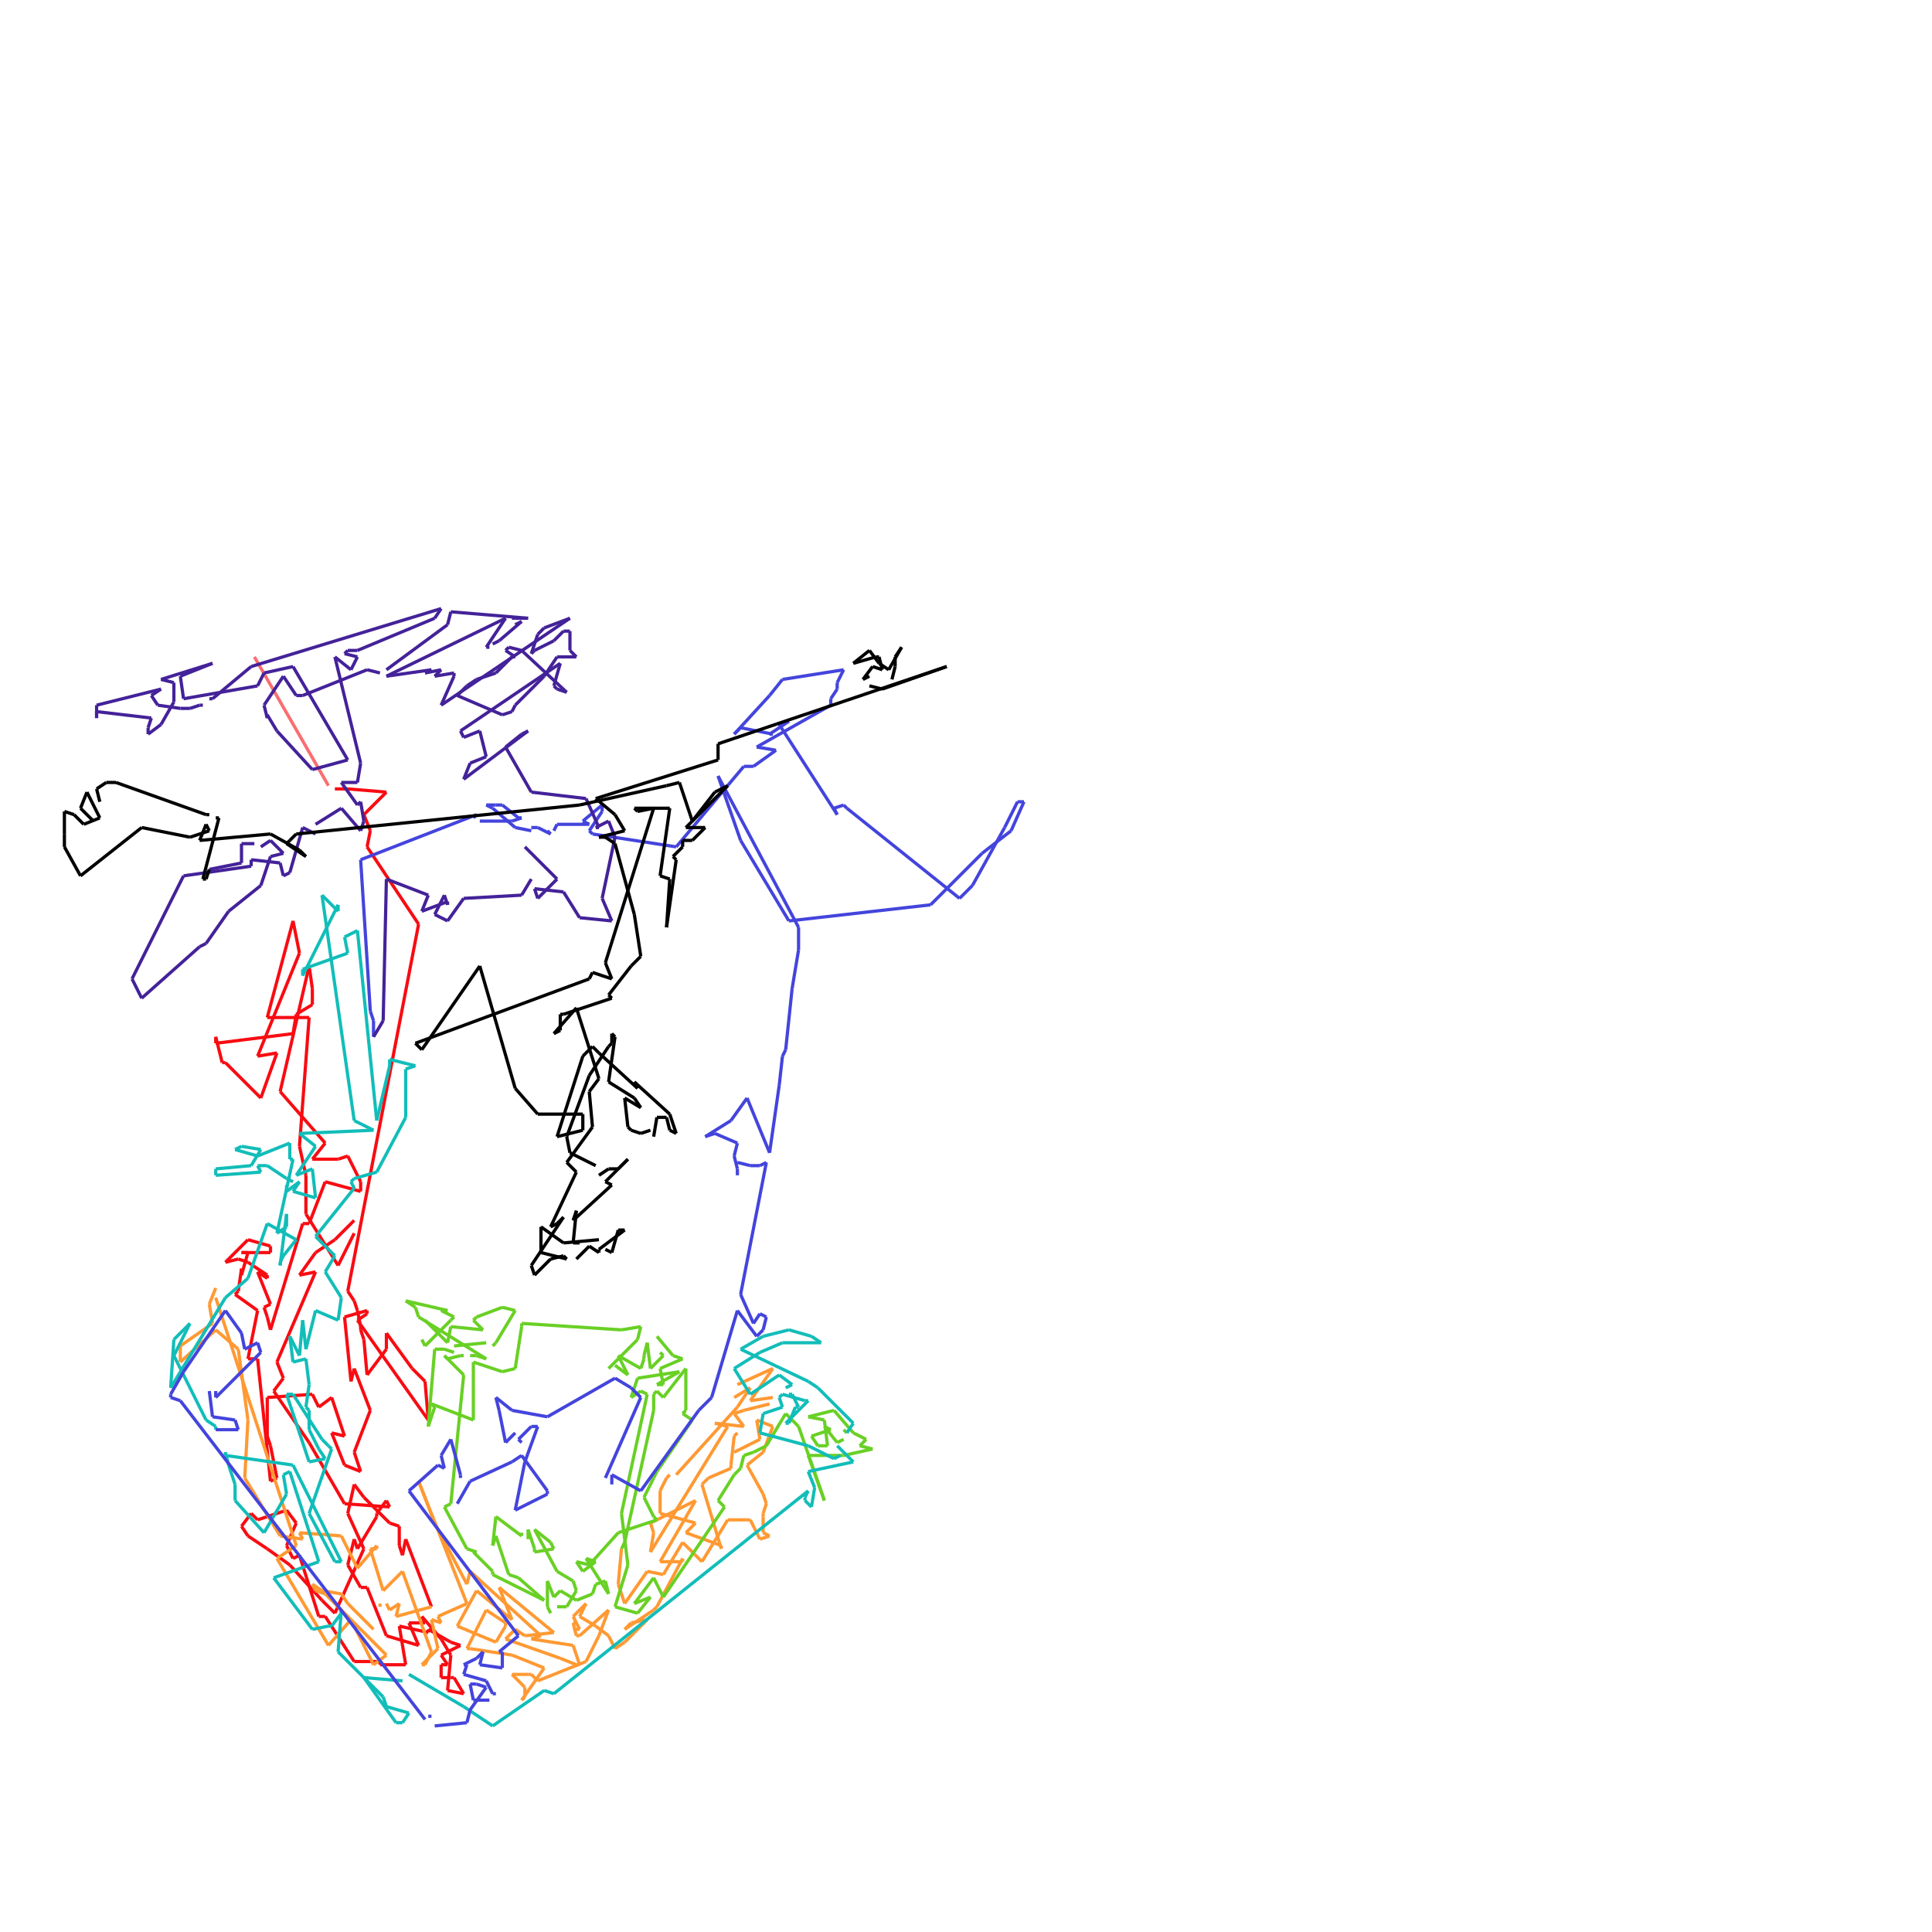 <svg xmlns="http://www.w3.org/2000/svg" width="600" height="600" version="1.1">
<line x1="79" y1="204" x2="102" y2="244" style="stroke:#f80c12;stroke-width:1" opacity="0.6"/>
<line x1="104" y1="245" x2="108" y2="245" style="stroke:#f80c12;stroke-width:1"/>
<line x1="108" y1="245" x2="120" y2="246" style="stroke:#f80c12;stroke-width:1"/>
<line x1="120" y1="246" x2="113" y2="253" style="stroke:#f80c12;stroke-width:1"/>
<line x1="113" y1="253" x2="115" y2="258" style="stroke:#f80c12;stroke-width:1"/>
<line x1="115" y1="258" x2="114" y2="263" style="stroke:#f80c12;stroke-width:1"/>
<line x1="114" y1="263" x2="130" y2="287" style="stroke:#f80c12;stroke-width:1"/>
<line x1="130" y1="287" x2="108" y2="401" style="stroke:#f80c12;stroke-width:1"/>
<line x1="108" y1="401" x2="110" y2="404" style="stroke:#f80c12;stroke-width:1"/>
<line x1="110" y1="404" x2="111" y2="407" style="stroke:#f80c12;stroke-width:1"/>
<line x1="111" y1="407" x2="112" y2="412" style="stroke:#f80c12;stroke-width:1"/>
<line x1="112" y1="412" x2="112" y2="413" style="stroke:#f80c12;stroke-width:1"/>
<line x1="112" y1="413" x2="113" y2="416" style="stroke:#f80c12;stroke-width:1"/>
<line x1="113" y1="416" x2="114" y2="427" style="stroke:#f80c12;stroke-width:1"/>
<line x1="114" y1="427" x2="120" y2="419" style="stroke:#f80c12;stroke-width:1"/>
<line x1="120" y1="419" x2="120" y2="414" style="stroke:#f80c12;stroke-width:1"/>
<line x1="120" y1="414" x2="128" y2="425" style="stroke:#f80c12;stroke-width:1"/>
<line x1="128" y1="425" x2="132" y2="429" style="stroke:#f80c12;stroke-width:1"/>
<line x1="132" y1="429" x2="133" y2="441" style="stroke:#f80c12;stroke-width:1"/>
<line x1="133" y1="441" x2="111" y2="410" style="stroke:#f80c12;stroke-width:1"/>
<line x1="111" y1="410" x2="114" y2="408" style="stroke:#f80c12;stroke-width:1"/>
<line x1="114" y1="408" x2="114" y2="407" style="stroke:#f80c12;stroke-width:1"/>
<line x1="114" y1="407" x2="107" y2="409" style="stroke:#f80c12;stroke-width:1"/>
<line x1="107" y1="409" x2="109" y2="429" style="stroke:#f80c12;stroke-width:1"/>
<line x1="109" y1="429" x2="110" y2="425" style="stroke:#f80c12;stroke-width:1"/>
<line x1="110" y1="425" x2="115" y2="438" style="stroke:#f80c12;stroke-width:1"/>
<line x1="115" y1="438" x2="110" y2="451" style="stroke:#f80c12;stroke-width:1"/>
<line x1="110" y1="451" x2="112" y2="457" style="stroke:#f80c12;stroke-width:1"/>
<line x1="112" y1="457" x2="107" y2="455" style="stroke:#f80c12;stroke-width:1"/>
<line x1="107" y1="455" x2="103" y2="445" style="stroke:#f80c12;stroke-width:1"/>
<line x1="103" y1="445" x2="107" y2="446" style="stroke:#f80c12;stroke-width:1"/>
<line x1="107" y1="446" x2="103" y2="434" style="stroke:#f80c12;stroke-width:1"/>
<line x1="103" y1="434" x2="99" y2="437" style="stroke:#f80c12;stroke-width:1"/>
<line x1="99" y1="437" x2="97" y2="433" style="stroke:#f80c12;stroke-width:1"/>
<line x1="97" y1="433" x2="83" y2="434" style="stroke:#f80c12;stroke-width:1"/>
<line x1="83" y1="434" x2="83" y2="446" style="stroke:#f80c12;stroke-width:1"/>
<line x1="83" y1="446" x2="84" y2="449" style="stroke:#f80c12;stroke-width:1"/>
<line x1="84" y1="449" x2="86" y2="459" style="stroke:#f80c12;stroke-width:1"/>
<line x1="86" y1="459" x2="84" y2="460" style="stroke:#f80c12;stroke-width:1"/>
<line x1="84" y1="460" x2="80" y2="422" style="stroke:#f80c12;stroke-width:1"/>
<line x1="80" y1="422" x2="77" y2="422" style="stroke:#f80c12;stroke-width:1"/>
<line x1="77" y1="422" x2="80" y2="407" style="stroke:#f80c12;stroke-width:1"/>
<line x1="80" y1="407" x2="73" y2="402" style="stroke:#f80c12;stroke-width:1"/>
<line x1="73" y1="402" x2="74" y2="401" style="stroke:#f80c12;stroke-width:1"/>
<line x1="74" y1="401" x2="75" y2="394" style="stroke:#f80c12;stroke-width:1"/>
<line x1="75" y1="394" x2="75" y2="396" style="stroke:#f80c12;stroke-width:1"/>
<line x1="75" y1="396" x2="77" y2="389" style="stroke:#f80c12;stroke-width:1"/>
<line x1="77" y1="389" x2="75" y2="389" style="stroke:#f80c12;stroke-width:1"/>
<line x1="75" y1="389" x2="84" y2="389" style="stroke:#f80c12;stroke-width:1"/>
<line x1="84" y1="389" x2="84" y2="387" style="stroke:#f80c12;stroke-width:1"/>
<line x1="84" y1="387" x2="77" y2="385" style="stroke:#f80c12;stroke-width:1"/>
<line x1="77" y1="385" x2="70" y2="392" style="stroke:#f80c12;stroke-width:1"/>
<line x1="70" y1="392" x2="74" y2="391" style="stroke:#f80c12;stroke-width:1"/>
<line x1="74" y1="391" x2="77" y2="392" style="stroke:#f80c12;stroke-width:1"/>
<line x1="77" y1="392" x2="83" y2="396" style="stroke:#f80c12;stroke-width:1"/>
<line x1="83" y1="396" x2="83" y2="397" style="stroke:#f80c12;stroke-width:1"/>
<line x1="83" y1="397" x2="80" y2="395" style="stroke:#f80c12;stroke-width:1"/>
<line x1="80" y1="395" x2="84" y2="405" style="stroke:#f80c12;stroke-width:1"/>
<line x1="84" y1="405" x2="82" y2="406" style="stroke:#f80c12;stroke-width:1"/>
<line x1="82" y1="406" x2="83" y2="409" style="stroke:#f80c12;stroke-width:1"/>
<line x1="83" y1="409" x2="84" y2="413" style="stroke:#f80c12;stroke-width:1"/>
<line x1="84" y1="413" x2="94" y2="380" style="stroke:#f80c12;stroke-width:1"/>
<line x1="94" y1="380" x2="96" y2="380" style="stroke:#f80c12;stroke-width:1"/>
<line x1="96" y1="380" x2="101" y2="367" style="stroke:#f80c12;stroke-width:1"/>
<line x1="101" y1="367" x2="112" y2="370" style="stroke:#f80c12;stroke-width:1"/>
<line x1="112" y1="370" x2="112" y2="367" style="stroke:#f80c12;stroke-width:1"/>
<line x1="112" y1="367" x2="108" y2="359" style="stroke:#f80c12;stroke-width:1"/>
<line x1="108" y1="359" x2="105" y2="360" style="stroke:#f80c12;stroke-width:1"/>
<line x1="105" y1="360" x2="97" y2="360" style="stroke:#f80c12;stroke-width:1"/>
<line x1="97" y1="360" x2="101" y2="355" style="stroke:#f80c12;stroke-width:1"/>
<line x1="101" y1="355" x2="87" y2="339" style="stroke:#f80c12;stroke-width:1"/>
<line x1="87" y1="339" x2="96" y2="300" style="stroke:#f80c12;stroke-width:1"/>
<line x1="96" y1="300" x2="97" y2="307" style="stroke:#f80c12;stroke-width:1"/>
<line x1="97" y1="307" x2="97" y2="312" style="stroke:#f80c12;stroke-width:1"/>
<line x1="97" y1="312" x2="92" y2="315" style="stroke:#f80c12;stroke-width:1"/>
<line x1="92" y1="315" x2="91" y2="321" style="stroke:#f80c12;stroke-width:1"/>
<line x1="91" y1="321" x2="67" y2="324" style="stroke:#f80c12;stroke-width:1"/>
<line x1="67" y1="324" x2="67" y2="322" style="stroke:#f80c12;stroke-width:1"/>
<line x1="67" y1="322" x2="69" y2="330" style="stroke:#f80c12;stroke-width:1"/>
<line x1="69" y1="330" x2="70" y2="330" style="stroke:#f80c12;stroke-width:1"/>
<line x1="70" y1="330" x2="81" y2="341" style="stroke:#f80c12;stroke-width:1"/>
<line x1="81" y1="341" x2="86" y2="327" style="stroke:#f80c12;stroke-width:1"/>
<line x1="86" y1="327" x2="80" y2="328" style="stroke:#f80c12;stroke-width:1"/>
<line x1="80" y1="328" x2="93" y2="296" style="stroke:#f80c12;stroke-width:1"/>
<line x1="93" y1="296" x2="91" y2="286" style="stroke:#f80c12;stroke-width:1"/>
<line x1="91" y1="286" x2="83" y2="316" style="stroke:#f80c12;stroke-width:1"/>
<line x1="83" y1="316" x2="96" y2="316" style="stroke:#f80c12;stroke-width:1"/>
<line x1="96" y1="316" x2="93" y2="356" style="stroke:#f80c12;stroke-width:1"/>
<line x1="93" y1="356" x2="95" y2="365" style="stroke:#f80c12;stroke-width:1"/>
<line x1="95" y1="365" x2="95" y2="377" style="stroke:#f80c12;stroke-width:1"/>
<line x1="95" y1="377" x2="105" y2="393" style="stroke:#f80c12;stroke-width:1"/>
<line x1="105" y1="393" x2="110" y2="383" style="stroke:#f80c12;stroke-width:1"/>
<line x1="110" y1="379" x2="104" y2="385" style="stroke:#f80c12;stroke-width:1"/>
<line x1="104" y1="385" x2="98" y2="389" style="stroke:#f80c12;stroke-width:1"/>
<line x1="98" y1="389" x2="93" y2="396" style="stroke:#f80c12;stroke-width:1"/>
<line x1="93" y1="396" x2="98" y2="395" style="stroke:#f80c12;stroke-width:1"/>
<line x1="98" y1="395" x2="86" y2="423" style="stroke:#f80c12;stroke-width:1"/>
<line x1="86" y1="423" x2="88" y2="428" style="stroke:#f80c12;stroke-width:1"/>
<line x1="88" y1="428" x2="85" y2="432" style="stroke:#f80c12;stroke-width:1"/>
<line x1="85" y1="432" x2="96" y2="448" style="stroke:#f80c12;stroke-width:1"/>
<line x1="96" y1="448" x2="107" y2="467" style="stroke:#f80c12;stroke-width:1"/>
<line x1="107" y1="467" x2="121" y2="468" style="stroke:#f80c12;stroke-width:1"/>
<line x1="121" y1="468" x2="120" y2="466" style="stroke:#f80c12;stroke-width:1"/>
<line x1="120" y1="466" x2="117" y2="470" style="stroke:#f80c12;stroke-width:1"/>
<line x1="117" y1="470" x2="117" y2="471" style="stroke:#f80c12;stroke-width:1"/>
<line x1="117" y1="471" x2="111" y2="481" style="stroke:#f80c12;stroke-width:1"/>
<line x1="111" y1="481" x2="110" y2="478" style="stroke:#f80c12;stroke-width:1"/>
<line x1="110" y1="478" x2="108" y2="486" style="stroke:#f80c12;stroke-width:1"/>
<line x1="108" y1="486" x2="112" y2="493" style="stroke:#f80c12;stroke-width:1"/>
<line x1="112" y1="493" x2="114" y2="493" style="stroke:#f80c12;stroke-width:1"/>
<line x1="114" y1="493" x2="120" y2="508" style="stroke:#f80c12;stroke-width:1"/>
<line x1="120" y1="508" x2="130" y2="511" style="stroke:#f80c12;stroke-width:1"/>
<line x1="130" y1="511" x2="127" y2="504" style="stroke:#f80c12;stroke-width:1"/>
<line x1="127" y1="504" x2="132" y2="504" style="stroke:#f80c12;stroke-width:1"/>
<line x1="132" y1="504" x2="131" y2="502" style="stroke:#f80c12;stroke-width:1"/>
<line x1="131" y1="502" x2="137" y2="509" style="stroke:#f80c12;stroke-width:1"/>
<line x1="137" y1="509" x2="140" y2="514" style="stroke:#f80c12;stroke-width:1"/>
<line x1="140" y1="514" x2="139" y2="525" style="stroke:#f80c12;stroke-width:1"/>
<line x1="139" y1="525" x2="144" y2="526" style="stroke:#f80c12;stroke-width:1"/>
<line x1="144" y1="526" x2="141" y2="521" style="stroke:#f80c12;stroke-width:1"/>
<line x1="141" y1="521" x2="140" y2="521" style="stroke:#f80c12;stroke-width:1"/>
<line x1="140" y1="521" x2="137" y2="521" style="stroke:#f80c12;stroke-width:1"/>
<line x1="137" y1="521" x2="137" y2="517" style="stroke:#f80c12;stroke-width:1"/>
<line x1="137" y1="517" x2="139" y2="517" style="stroke:#f80c12;stroke-width:1"/>
<line x1="139" y1="517" x2="137" y2="514" style="stroke:#f80c12;stroke-width:1"/>
<line x1="137" y1="514" x2="143" y2="511" style="stroke:#f80c12;stroke-width:1"/>
<line x1="143" y1="511" x2="140" y2="510" style="stroke:#f80c12;stroke-width:1"/>
<line x1="140" y1="510" x2="133" y2="506" style="stroke:#f80c12;stroke-width:1"/>
<line x1="133" y1="506" x2="133" y2="507" style="stroke:#f80c12;stroke-width:1"/>
<line x1="133" y1="507" x2="124" y2="505" style="stroke:#f80c12;stroke-width:1"/>
<line x1="124" y1="505" x2="126" y2="517" style="stroke:#f80c12;stroke-width:1"/>
<line x1="126" y1="517" x2="118" y2="517" style="stroke:#f80c12;stroke-width:1"/>
<line x1="118" y1="517" x2="118" y2="516" style="stroke:#f80c12;stroke-width:1"/>
<line x1="118" y1="516" x2="110" y2="516" style="stroke:#f80c12;stroke-width:1"/>
<line x1="110" y1="516" x2="101" y2="502" style="stroke:#f80c12;stroke-width:1"/>
<line x1="101" y1="502" x2="99" y2="502" style="stroke:#f80c12;stroke-width:1"/>
<line x1="99" y1="502" x2="93" y2="483" style="stroke:#f80c12;stroke-width:1"/>
<line x1="93" y1="483" x2="91" y2="484" style="stroke:#f80c12;stroke-width:1"/>
<line x1="91" y1="484" x2="89" y2="480" style="stroke:#f80c12;stroke-width:1"/>
<line x1="89" y1="480" x2="92" y2="473" style="stroke:#f80c12;stroke-width:1"/>
<line x1="92" y1="473" x2="89" y2="469" style="stroke:#f80c12;stroke-width:1"/>
<line x1="89" y1="469" x2="80" y2="472" style="stroke:#f80c12;stroke-width:1"/>
<line x1="80" y1="472" x2="78" y2="470" style="stroke:#f80c12;stroke-width:1"/>
<line x1="78" y1="470" x2="75" y2="474" style="stroke:#f80c12;stroke-width:1"/>
<line x1="75" y1="474" x2="77" y2="477" style="stroke:#f80c12;stroke-width:1"/>
<line x1="77" y1="477" x2="83" y2="481" style="stroke:#f80c12;stroke-width:1"/>
<line x1="83" y1="481" x2="90" y2="486" style="stroke:#f80c12;stroke-width:1"/>
<line x1="90" y1="486" x2="100" y2="497" style="stroke:#f80c12;stroke-width:1"/>
<line x1="100" y1="497" x2="104" y2="501" style="stroke:#f80c12;stroke-width:1"/>
<line x1="104" y1="501" x2="113" y2="481" style="stroke:#f80c12;stroke-width:1"/>
<line x1="113" y1="481" x2="108" y2="470" style="stroke:#f80c12;stroke-width:1"/>
<line x1="108" y1="470" x2="110" y2="461" style="stroke:#f80c12;stroke-width:1"/>
<line x1="110" y1="461" x2="113" y2="465" style="stroke:#f80c12;stroke-width:1"/>
<line x1="113" y1="465" x2="121" y2="473" style="stroke:#f80c12;stroke-width:1"/>
<line x1="121" y1="473" x2="124" y2="474" style="stroke:#f80c12;stroke-width:1"/>
<line x1="124" y1="474" x2="124" y2="480" style="stroke:#f80c12;stroke-width:1"/>
<line x1="124" y1="480" x2="125" y2="483" style="stroke:#f80c12;stroke-width:1"/>
<line x1="125" y1="483" x2="126" y2="478" style="stroke:#f80c12;stroke-width:1"/>
<line x1="126" y1="478" x2="134" y2="499" style="stroke:#f80c12;stroke-width:1"/>
<line x1="134" y1="499" x2="123" y2="502" style="stroke:#ff9933;stroke-width:1"/>
<line x1="123" y1="502" x2="124" y2="498" style="stroke:#ff9933;stroke-width:1"/>
<line x1="124" y1="498" x2="121" y2="500" style="stroke:#ff9933;stroke-width:1"/>
<line x1="121" y1="500" x2="120" y2="498" style="stroke:#ff9933;stroke-width:1"/>
<line x1="118" y1="498" x2="118" y2="499" style="stroke:#ff9933;stroke-width:1"/>
<line x1="116" y1="506" x2="108" y2="498" style="stroke:#ff9933;stroke-width:1"/>
<line x1="108" y1="498" x2="106" y2="495" style="stroke:#ff9933;stroke-width:1"/>
<line x1="106" y1="495" x2="100" y2="494" style="stroke:#ff9933;stroke-width:1"/>
<line x1="100" y1="494" x2="97" y2="492" style="stroke:#ff9933;stroke-width:1"/>
<line x1="97" y1="492" x2="98" y2="494" style="stroke:#ff9933;stroke-width:1"/>
<line x1="98" y1="494" x2="101" y2="495" style="stroke:#ff9933;stroke-width:1"/>
<line x1="101" y1="495" x2="120" y2="514" style="stroke:#ff9933;stroke-width:1"/>
<line x1="120" y1="514" x2="116" y2="517" style="stroke:#ff9933;stroke-width:1"/>
<line x1="116" y1="517" x2="109" y2="503" style="stroke:#ff9933;stroke-width:1"/>
<line x1="109" y1="503" x2="102" y2="511" style="stroke:#ff9933;stroke-width:1"/>
<line x1="102" y1="511" x2="86" y2="484" style="stroke:#ff9933;stroke-width:1"/>
<line x1="86" y1="484" x2="92" y2="480" style="stroke:#ff9933;stroke-width:1"/>
<line x1="92" y1="480" x2="67" y2="403" style="stroke:#ff9933;stroke-width:1"/>
<line x1="67" y1="400" x2="65" y2="405" style="stroke:#ff9933;stroke-width:1"/>
<line x1="65" y1="405" x2="66" y2="411" style="stroke:#ff9933;stroke-width:1"/>
<line x1="66" y1="411" x2="56" y2="418" style="stroke:#ff9933;stroke-width:1"/>
<line x1="56" y1="418" x2="56" y2="423" style="stroke:#ff9933;stroke-width:1"/>
<line x1="56" y1="423" x2="67" y2="413" style="stroke:#ff9933;stroke-width:1"/>
<line x1="67" y1="413" x2="74" y2="419" style="stroke:#ff9933;stroke-width:1"/>
<line x1="74" y1="419" x2="77" y2="441" style="stroke:#ff9933;stroke-width:1"/>
<line x1="77" y1="441" x2="76" y2="459" style="stroke:#ff9933;stroke-width:1"/>
<line x1="76" y1="459" x2="87" y2="477" style="stroke:#ff9933;stroke-width:1"/>
<line x1="87" y1="477" x2="94" y2="478" style="stroke:#ff9933;stroke-width:1"/>
<line x1="94" y1="478" x2="93" y2="476" style="stroke:#ff9933;stroke-width:1"/>
<line x1="93" y1="476" x2="106" y2="477" style="stroke:#ff9933;stroke-width:1"/>
<line x1="106" y1="477" x2="111" y2="487" style="stroke:#ff9933;stroke-width:1"/>
<line x1="111" y1="487" x2="117" y2="480" style="stroke:#ff9933;stroke-width:1"/>
<line x1="117" y1="480" x2="117" y2="481" style="stroke:#ff9933;stroke-width:1"/>
<line x1="117" y1="481" x2="115" y2="481" style="stroke:#ff9933;stroke-width:1"/>
<line x1="115" y1="481" x2="119" y2="494" style="stroke:#ff9933;stroke-width:1"/>
<line x1="119" y1="494" x2="125" y2="488" style="stroke:#ff9933;stroke-width:1"/>
<line x1="125" y1="488" x2="134" y2="513" style="stroke:#ff9933;stroke-width:1"/>
<line x1="134" y1="513" x2="132" y2="517" style="stroke:#ff9933;stroke-width:1"/>
<line x1="132" y1="517" x2="131" y2="517" style="stroke:#ff9933;stroke-width:1"/>
<line x1="131" y1="517" x2="136" y2="512" style="stroke:#ff9933;stroke-width:1"/>
<line x1="136" y1="512" x2="134" y2="503" style="stroke:#ff9933;stroke-width:1"/>
<line x1="134" y1="503" x2="137" y2="504" style="stroke:#ff9933;stroke-width:1"/>
<line x1="137" y1="504" x2="136" y2="502" style="stroke:#ff9933;stroke-width:1"/>
<line x1="136" y1="502" x2="145" y2="498" style="stroke:#ff9933;stroke-width:1"/>
<line x1="145" y1="498" x2="130" y2="460" style="stroke:#ff9933;stroke-width:1"/>
<line x1="130" y1="460" x2="135" y2="473" style="stroke:#ff9933;stroke-width:1"/>
<line x1="135" y1="473" x2="145" y2="492" style="stroke:#ff9933;stroke-width:1"/>
<line x1="145" y1="492" x2="146" y2="488" style="stroke:#ff9933;stroke-width:1"/>
<line x1="146" y1="488" x2="168" y2="508" style="stroke:#ff9933;stroke-width:1"/>
<line x1="168" y1="508" x2="165" y2="509" style="stroke:#ff9933;stroke-width:1"/>
<line x1="165" y1="509" x2="178" y2="511" style="stroke:#ff9933;stroke-width:1"/>
<line x1="178" y1="511" x2="180" y2="517" style="stroke:#ff9933;stroke-width:1"/>
<line x1="180" y1="517" x2="179" y2="517" style="stroke:#ff9933;stroke-width:1"/>
<line x1="179" y1="517" x2="174" y2="515" style="stroke:#ff9933;stroke-width:1"/>
<line x1="174" y1="515" x2="157" y2="509" style="stroke:#ff9933;stroke-width:1"/>
<line x1="157" y1="509" x2="160" y2="506" style="stroke:#ff9933;stroke-width:1"/>
<line x1="160" y1="506" x2="163" y2="508" style="stroke:#ff9933;stroke-width:1"/>
<line x1="163" y1="508" x2="172" y2="507" style="stroke:#ff9933;stroke-width:1"/>
<line x1="172" y1="507" x2="155" y2="493" style="stroke:#ff9933;stroke-width:1"/>
<line x1="155" y1="493" x2="159" y2="503" style="stroke:#ff9933;stroke-width:1"/>
<line x1="159" y1="503" x2="148" y2="494" style="stroke:#ff9933;stroke-width:1"/>
<line x1="148" y1="494" x2="142" y2="505" style="stroke:#ff9933;stroke-width:1"/>
<line x1="142" y1="505" x2="154" y2="510" style="stroke:#ff9933;stroke-width:1"/>
<line x1="154" y1="510" x2="157" y2="505" style="stroke:#ff9933;stroke-width:1"/>
<line x1="157" y1="505" x2="157" y2="504" style="stroke:#ff9933;stroke-width:1"/>
<line x1="157" y1="504" x2="154" y2="502" style="stroke:#ff9933;stroke-width:1"/>
<line x1="154" y1="502" x2="151" y2="500" style="stroke:#ff9933;stroke-width:1"/>
<line x1="151" y1="500" x2="145" y2="512" style="stroke:#ff9933;stroke-width:1"/>
<line x1="145" y1="512" x2="146" y2="512" style="stroke:#ff9933;stroke-width:1"/>
<line x1="146" y1="512" x2="159" y2="514" style="stroke:#ff9933;stroke-width:1"/>
<line x1="159" y1="514" x2="169" y2="518" style="stroke:#ff9933;stroke-width:1"/>
<line x1="169" y1="518" x2="162" y2="528" style="stroke:#ff9933;stroke-width:1"/>
<line x1="162" y1="528" x2="163" y2="527" style="stroke:#ff9933;stroke-width:1"/>
<line x1="163" y1="527" x2="163" y2="524" style="stroke:#ff9933;stroke-width:1"/>
<line x1="163" y1="524" x2="159" y2="520" style="stroke:#ff9933;stroke-width:1"/>
<line x1="159" y1="520" x2="164" y2="520" style="stroke:#ff9933;stroke-width:1"/>
<line x1="164" y1="520" x2="165" y2="520" style="stroke:#ff9933;stroke-width:1"/>
<line x1="165" y1="520" x2="167" y2="522" style="stroke:#ff9933;stroke-width:1"/>
<line x1="167" y1="522" x2="182" y2="516" style="stroke:#ff9933;stroke-width:1"/>
<line x1="182" y1="516" x2="186" y2="508" style="stroke:#ff9933;stroke-width:1"/>
<line x1="186" y1="508" x2="189" y2="500" style="stroke:#ff9933;stroke-width:1"/>
<line x1="189" y1="500" x2="180" y2="508" style="stroke:#ff9933;stroke-width:1"/>
<line x1="180" y1="508" x2="179" y2="508" style="stroke:#ff9933;stroke-width:1"/>
<line x1="179" y1="508" x2="178" y2="504" style="stroke:#ff9933;stroke-width:1"/>
<line x1="178" y1="504" x2="179" y2="504" style="stroke:#ff9933;stroke-width:1"/>
<line x1="178" y1="506" x2="180" y2="506" style="stroke:#ff9933;stroke-width:1"/>
<line x1="180" y1="506" x2="178" y2="502" style="stroke:#ff9933;stroke-width:1"/>
<line x1="178" y1="502" x2="182" y2="498" style="stroke:#ff9933;stroke-width:1"/>
<line x1="182" y1="498" x2="180" y2="502" style="stroke:#ff9933;stroke-width:1"/>
<line x1="180" y1="502" x2="185" y2="505" style="stroke:#ff9933;stroke-width:1"/>
<line x1="185" y1="505" x2="189" y2="508" style="stroke:#ff9933;stroke-width:1"/>
<line x1="189" y1="508" x2="191" y2="512" style="stroke:#ff9933;stroke-width:1"/>
<line x1="191" y1="512" x2="194" y2="510" style="stroke:#ff9933;stroke-width:1"/>
<line x1="194" y1="510" x2="201" y2="503" style="stroke:#ff9933;stroke-width:1"/>
<line x1="201" y1="503" x2="196" y2="504" style="stroke:#ff9933;stroke-width:1"/>
<line x1="196" y1="504" x2="194" y2="506" style="stroke:#ff9933;stroke-width:1"/>
<line x1="194" y1="506" x2="203" y2="500" style="stroke:#ff9933;stroke-width:1"/>
<line x1="203" y1="500" x2="204" y2="499" style="stroke:#ff9933;stroke-width:1"/>
<line x1="204" y1="499" x2="212" y2="484" style="stroke:#ff9933;stroke-width:1"/>
<line x1="212" y1="484" x2="212" y2="485" style="stroke:#ff9933;stroke-width:1"/>
<line x1="212" y1="485" x2="205" y2="485" style="stroke:#ff9933;stroke-width:1"/>
<line x1="205" y1="485" x2="216" y2="466" style="stroke:#ff9933;stroke-width:1"/>
<line x1="216" y1="466" x2="202" y2="473" style="stroke:#ff9933;stroke-width:1"/>
<line x1="202" y1="473" x2="203" y2="476" style="stroke:#ff9933;stroke-width:1"/>
<line x1="203" y1="476" x2="202" y2="482" style="stroke:#ff9933;stroke-width:1"/>
<line x1="202" y1="482" x2="226" y2="443" style="stroke:#ff9933;stroke-width:1"/>
<line x1="226" y1="443" x2="222" y2="442" style="stroke:#ff9933;stroke-width:1"/>
<line x1="222" y1="442" x2="231" y2="443" style="stroke:#ff9933;stroke-width:1"/>
<line x1="231" y1="443" x2="228" y2="439" style="stroke:#ff9933;stroke-width:1"/>
<line x1="228" y1="439" x2="231" y2="438" style="stroke:#ff9933;stroke-width:1"/>
<line x1="231" y1="438" x2="235" y2="437" style="stroke:#ff9933;stroke-width:1"/>
<line x1="235" y1="437" x2="239" y2="436" style="stroke:#ff9933;stroke-width:1"/>
<line x1="240" y1="434" x2="233" y2="435" style="stroke:#ff9933;stroke-width:1"/>
<line x1="233" y1="435" x2="240" y2="425" style="stroke:#ff9933;stroke-width:1"/>
<line x1="240" y1="425" x2="229" y2="430" style="stroke:#ff9933;stroke-width:1"/>
<line x1="228" y1="434" x2="233" y2="431" style="stroke:#ff9933;stroke-width:1"/>
<line x1="233" y1="431" x2="229" y2="437" style="stroke:#ff9933;stroke-width:1"/>
<line x1="229" y1="437" x2="210" y2="458" style="stroke:#ff9933;stroke-width:1"/>
<line x1="208" y1="458" x2="207" y2="459" style="stroke:#ff9933;stroke-width:1"/>
<line x1="207" y1="459" x2="205" y2="463" style="stroke:#ff9933;stroke-width:1"/>
<line x1="205" y1="463" x2="205" y2="470" style="stroke:#ff9933;stroke-width:1"/>
<line x1="205" y1="470" x2="216" y2="473" style="stroke:#ff9933;stroke-width:1"/>
<line x1="216" y1="473" x2="213" y2="476" style="stroke:#ff9933;stroke-width:1"/>
<line x1="213" y1="476" x2="224" y2="480" style="stroke:#ff9933;stroke-width:1"/>
<line x1="224" y1="480" x2="224" y2="481" style="stroke:#ff9933;stroke-width:1"/>
<line x1="224" y1="481" x2="218" y2="461" style="stroke:#ff9933;stroke-width:1"/>
<line x1="218" y1="461" x2="220" y2="459" style="stroke:#ff9933;stroke-width:1"/>
<line x1="220" y1="459" x2="227" y2="456" style="stroke:#ff9933;stroke-width:1"/>
<line x1="227" y1="456" x2="227" y2="455" style="stroke:#ff9933;stroke-width:1"/>
<line x1="227" y1="455" x2="228" y2="446" style="stroke:#ff9933;stroke-width:1"/>
<line x1="228" y1="446" x2="229" y2="445" style="stroke:#ff9933;stroke-width:1"/>
<line x1="228" y1="451" x2="236" y2="447" style="stroke:#ff9933;stroke-width:1"/>
<line x1="236" y1="447" x2="235" y2="441" style="stroke:#ff9933;stroke-width:1"/>
<line x1="235" y1="441" x2="240" y2="443" style="stroke:#ff9933;stroke-width:1"/>
<line x1="240" y1="443" x2="237" y2="451" style="stroke:#ff9933;stroke-width:1"/>
<line x1="237" y1="451" x2="232" y2="455" style="stroke:#ff9933;stroke-width:1"/>
<line x1="232" y1="455" x2="237" y2="464" style="stroke:#ff9933;stroke-width:1"/>
<line x1="237" y1="464" x2="238" y2="467" style="stroke:#ff9933;stroke-width:1"/>
<line x1="238" y1="467" x2="237" y2="470" style="stroke:#ff9933;stroke-width:1"/>
<line x1="237" y1="470" x2="237" y2="471" style="stroke:#ff9933;stroke-width:1"/>
<line x1="237" y1="471" x2="237" y2="476" style="stroke:#ff9933;stroke-width:1"/>
<line x1="237" y1="476" x2="239" y2="477" style="stroke:#ff9933;stroke-width:1"/>
<line x1="239" y1="477" x2="236" y2="478" style="stroke:#ff9933;stroke-width:1"/>
<line x1="236" y1="478" x2="233" y2="472" style="stroke:#ff9933;stroke-width:1"/>
<line x1="233" y1="472" x2="226" y2="472" style="stroke:#ff9933;stroke-width:1"/>
<line x1="226" y1="472" x2="218" y2="485" style="stroke:#ff9933;stroke-width:1"/>
<line x1="218" y1="485" x2="212" y2="479" style="stroke:#ff9933;stroke-width:1"/>
<line x1="212" y1="479" x2="206" y2="489" style="stroke:#ff9933;stroke-width:1"/>
<line x1="206" y1="489" x2="201" y2="488" style="stroke:#ff9933;stroke-width:1"/>
<line x1="201" y1="488" x2="194" y2="498" style="stroke:#ff9933;stroke-width:1"/>
<line x1="194" y1="498" x2="192" y2="492" style="stroke:#ff9933;stroke-width:1"/>
<line x1="192" y1="492" x2="193" y2="481" style="stroke:#ff9933;stroke-width:1"/>
<line x1="193" y1="481" x2="194" y2="479" style="stroke:#69d025;stroke-width:1"/>
<line x1="194" y1="479" x2="203" y2="438" style="stroke:#69d025;stroke-width:1"/>
<line x1="203" y1="438" x2="203" y2="433" style="stroke:#69d025;stroke-width:1"/>
<line x1="203" y1="433" x2="204" y2="432" style="stroke:#69d025;stroke-width:1"/>
<line x1="204" y1="432" x2="206" y2="434" style="stroke:#69d025;stroke-width:1"/>
<line x1="206" y1="434" x2="213" y2="425" style="stroke:#69d025;stroke-width:1"/>
<line x1="213" y1="425" x2="213" y2="438" style="stroke:#69d025;stroke-width:1"/>
<line x1="213" y1="438" x2="212" y2="439" style="stroke:#69d025;stroke-width:1"/>
<line x1="212" y1="439" x2="215" y2="441" style="stroke:#69d025;stroke-width:1"/>
<line x1="215" y1="441" x2="204" y2="457" style="stroke:#69d025;stroke-width:1"/>
<line x1="204" y1="457" x2="203" y2="459" style="stroke:#69d025;stroke-width:1"/>
<line x1="203" y1="459" x2="200" y2="465" style="stroke:#69d025;stroke-width:1"/>
<line x1="200" y1="465" x2="203" y2="471" style="stroke:#69d025;stroke-width:1"/>
<line x1="203" y1="471" x2="204" y2="472" style="stroke:#69d025;stroke-width:1"/>
<line x1="204" y1="472" x2="192" y2="476" style="stroke:#69d025;stroke-width:1"/>
<line x1="192" y1="476" x2="183" y2="486" style="stroke:#69d025;stroke-width:1"/>
<line x1="183" y1="486" x2="179" y2="485" style="stroke:#69d025;stroke-width:1"/>
<line x1="179" y1="485" x2="181" y2="488" style="stroke:#69d025;stroke-width:1"/>
<line x1="181" y1="488" x2="185" y2="485" style="stroke:#69d025;stroke-width:1"/>
<line x1="185" y1="485" x2="182" y2="484" style="stroke:#69d025;stroke-width:1"/>
<line x1="182" y1="484" x2="189" y2="495" style="stroke:#69d025;stroke-width:1"/>
<line x1="189" y1="495" x2="188" y2="491" style="stroke:#69d025;stroke-width:1"/>
<line x1="188" y1="491" x2="185" y2="492" style="stroke:#69d025;stroke-width:1"/>
<line x1="185" y1="492" x2="184" y2="495" style="stroke:#69d025;stroke-width:1"/>
<line x1="184" y1="495" x2="179" y2="497" style="stroke:#69d025;stroke-width:1"/>
<line x1="179" y1="497" x2="174" y2="494" style="stroke:#69d025;stroke-width:1"/>
<line x1="174" y1="494" x2="172" y2="496" style="stroke:#69d025;stroke-width:1"/>
<line x1="172" y1="496" x2="170" y2="491" style="stroke:#69d025;stroke-width:1"/>
<line x1="170" y1="491" x2="170" y2="499" style="stroke:#69d025;stroke-width:1"/>
<line x1="170" y1="499" x2="171" y2="501" style="stroke:#69d025;stroke-width:1"/>
<line x1="173" y1="499" x2="176" y2="499" style="stroke:#69d025;stroke-width:1"/>
<line x1="176" y1="499" x2="179" y2="494" style="stroke:#69d025;stroke-width:1"/>
<line x1="179" y1="494" x2="178" y2="491" style="stroke:#69d025;stroke-width:1"/>
<line x1="178" y1="491" x2="173" y2="488" style="stroke:#69d025;stroke-width:1"/>
<line x1="173" y1="488" x2="166" y2="475" style="stroke:#69d025;stroke-width:1"/>
<line x1="166" y1="475" x2="171" y2="479" style="stroke:#69d025;stroke-width:1"/>
<line x1="171" y1="479" x2="172" y2="481" style="stroke:#69d025;stroke-width:1"/>
<line x1="172" y1="481" x2="166" y2="482" style="stroke:#69d025;stroke-width:1"/>
<line x1="166" y1="482" x2="166" y2="481" style="stroke:#69d025;stroke-width:1"/>
<line x1="166" y1="481" x2="164" y2="475" style="stroke:#69d025;stroke-width:1"/>
<line x1="164" y1="475" x2="164" y2="478" style="stroke:#69d025;stroke-width:1"/>
<line x1="162" y1="476" x2="162" y2="477" style="stroke:#69d025;stroke-width:1"/>
<line x1="162" y1="477" x2="154" y2="471" style="stroke:#69d025;stroke-width:1"/>
<line x1="154" y1="471" x2="153" y2="480" style="stroke:#69d025;stroke-width:1"/>
<line x1="153" y1="480" x2="154" y2="477" style="stroke:#69d025;stroke-width:1"/>
<line x1="154" y1="477" x2="158" y2="489" style="stroke:#69d025;stroke-width:1"/>
<line x1="158" y1="489" x2="161" y2="490" style="stroke:#69d025;stroke-width:1"/>
<line x1="161" y1="490" x2="169" y2="497" style="stroke:#69d025;stroke-width:1"/>
<line x1="169" y1="497" x2="153" y2="489" style="stroke:#69d025;stroke-width:1"/>
<line x1="153" y1="489" x2="153" y2="488" style="stroke:#69d025;stroke-width:1"/>
<line x1="153" y1="488" x2="147" y2="482" style="stroke:#69d025;stroke-width:1"/>
<line x1="147" y1="482" x2="148" y2="482" style="stroke:#69d025;stroke-width:1"/>
<line x1="148" y1="482" x2="145" y2="481" style="stroke:#69d025;stroke-width:1"/>
<line x1="145" y1="481" x2="138" y2="468" style="stroke:#69d025;stroke-width:1"/>
<line x1="138" y1="468" x2="140" y2="467" style="stroke:#69d025;stroke-width:1"/>
<line x1="140" y1="467" x2="144" y2="427" style="stroke:#69d025;stroke-width:1"/>
<line x1="144" y1="427" x2="138" y2="421" style="stroke:#69d025;stroke-width:1"/>
<line x1="138" y1="421" x2="139" y2="422" style="stroke:#69d025;stroke-width:1"/>
<line x1="139" y1="422" x2="143" y2="421" style="stroke:#69d025;stroke-width:1"/>
<line x1="143" y1="421" x2="144" y2="421" style="stroke:#69d025;stroke-width:1"/>
<line x1="146" y1="421" x2="148" y2="421" style="stroke:#69d025;stroke-width:1"/>
<line x1="148" y1="421" x2="151" y2="422" style="stroke:#69d025;stroke-width:1"/>
<line x1="151" y1="422" x2="130" y2="409" style="stroke:#69d025;stroke-width:1"/>
<line x1="130" y1="409" x2="129" y2="406" style="stroke:#69d025;stroke-width:1"/>
<line x1="129" y1="406" x2="126" y2="404" style="stroke:#69d025;stroke-width:1"/>
<line x1="126" y1="404" x2="139" y2="407" style="stroke:#69d025;stroke-width:1"/>
<line x1="139" y1="407" x2="137" y2="407" style="stroke:#69d025;stroke-width:1"/>
<line x1="137" y1="407" x2="141" y2="409" style="stroke:#69d025;stroke-width:1"/>
<line x1="141" y1="409" x2="140" y2="410" style="stroke:#69d025;stroke-width:1"/>
<line x1="140" y1="410" x2="132" y2="418" style="stroke:#69d025;stroke-width:1"/>
<line x1="132" y1="418" x2="131" y2="416" style="stroke:#69d025;stroke-width:1"/>
<line x1="132" y1="410" x2="139" y2="417" style="stroke:#69d025;stroke-width:1"/>
<line x1="139" y1="417" x2="140" y2="412" style="stroke:#69d025;stroke-width:1"/>
<line x1="140" y1="412" x2="150" y2="413" style="stroke:#69d025;stroke-width:1"/>
<line x1="150" y1="413" x2="147" y2="410" style="stroke:#69d025;stroke-width:1"/>
<line x1="147" y1="410" x2="148" y2="409" style="stroke:#69d025;stroke-width:1"/>
<line x1="148" y1="409" x2="156" y2="406" style="stroke:#69d025;stroke-width:1"/>
<line x1="156" y1="406" x2="160" y2="407" style="stroke:#69d025;stroke-width:1"/>
<line x1="160" y1="407" x2="154" y2="417" style="stroke:#69d025;stroke-width:1"/>
<line x1="154" y1="417" x2="153" y2="418" style="stroke:#69d025;stroke-width:1"/>
<line x1="151" y1="417" x2="141" y2="418" style="stroke:#69d025;stroke-width:1"/>
<line x1="141" y1="420" x2="138" y2="419" style="stroke:#69d025;stroke-width:1"/>
<line x1="138" y1="419" x2="135" y2="419" style="stroke:#69d025;stroke-width:1"/>
<line x1="135" y1="419" x2="133" y2="443" style="stroke:#69d025;stroke-width:1"/>
<line x1="133" y1="443" x2="135" y2="437" style="stroke:#69d025;stroke-width:1"/>
<line x1="135" y1="437" x2="134" y2="436" style="stroke:#69d025;stroke-width:1"/>
<line x1="134" y1="436" x2="147" y2="441" style="stroke:#69d025;stroke-width:1"/>
<line x1="147" y1="441" x2="147" y2="423" style="stroke:#69d025;stroke-width:1"/>
<line x1="147" y1="423" x2="156" y2="426" style="stroke:#69d025;stroke-width:1"/>
<line x1="156" y1="426" x2="160" y2="425" style="stroke:#69d025;stroke-width:1"/>
<line x1="160" y1="425" x2="162" y2="412" style="stroke:#69d025;stroke-width:1"/>
<line x1="162" y1="412" x2="162" y2="411" style="stroke:#69d025;stroke-width:1"/>
<line x1="162" y1="411" x2="193" y2="413" style="stroke:#69d025;stroke-width:1"/>
<line x1="193" y1="413" x2="199" y2="412" style="stroke:#69d025;stroke-width:1"/>
<line x1="199" y1="412" x2="198" y2="416" style="stroke:#69d025;stroke-width:1"/>
<line x1="198" y1="416" x2="189" y2="425" style="stroke:#69d025;stroke-width:1"/>
<line x1="191" y1="424" x2="195" y2="427" style="stroke:#69d025;stroke-width:1"/>
<line x1="195" y1="427" x2="192" y2="421" style="stroke:#69d025;stroke-width:1"/>
<line x1="192" y1="421" x2="199" y2="425" style="stroke:#69d025;stroke-width:1"/>
<line x1="199" y1="425" x2="200" y2="422" style="stroke:#69d025;stroke-width:1"/>
<line x1="200" y1="422" x2="200" y2="421" style="stroke:#69d025;stroke-width:1"/>
<line x1="200" y1="421" x2="201" y2="417" style="stroke:#69d025;stroke-width:1"/>
<line x1="201" y1="417" x2="202" y2="425" style="stroke:#69d025;stroke-width:1"/>
<line x1="202" y1="425" x2="206" y2="421" style="stroke:#69d025;stroke-width:1"/>
<line x1="206" y1="421" x2="205" y2="420" style="stroke:#69d025;stroke-width:1"/>
<line x1="204" y1="415" x2="209" y2="421" style="stroke:#69d025;stroke-width:1"/>
<line x1="209" y1="421" x2="212" y2="422" style="stroke:#69d025;stroke-width:1"/>
<line x1="212" y1="422" x2="205" y2="425" style="stroke:#69d025;stroke-width:1"/>
<line x1="205" y1="425" x2="206" y2="430" style="stroke:#69d025;stroke-width:1"/>
<line x1="206" y1="430" x2="204" y2="430" style="stroke:#69d025;stroke-width:1"/>
<line x1="204" y1="430" x2="211" y2="426" style="stroke:#69d025;stroke-width:1"/>
<line x1="211" y1="426" x2="198" y2="428" style="stroke:#69d025;stroke-width:1"/>
<line x1="198" y1="428" x2="196" y2="434" style="stroke:#69d025;stroke-width:1"/>
<line x1="196" y1="434" x2="199" y2="432" style="stroke:#69d025;stroke-width:1"/>
<line x1="199" y1="432" x2="201" y2="433" style="stroke:#69d025;stroke-width:1"/>
<line x1="201" y1="433" x2="193" y2="470" style="stroke:#69d025;stroke-width:1"/>
<line x1="193" y1="470" x2="195" y2="486" style="stroke:#69d025;stroke-width:1"/>
<line x1="195" y1="486" x2="191" y2="499" style="stroke:#69d025;stroke-width:1"/>
<line x1="191" y1="499" x2="198" y2="501" style="stroke:#69d025;stroke-width:1"/>
<line x1="198" y1="501" x2="202" y2="496" style="stroke:#69d025;stroke-width:1"/>
<line x1="202" y1="496" x2="197" y2="498" style="stroke:#69d025;stroke-width:1"/>
<line x1="197" y1="498" x2="203" y2="490" style="stroke:#69d025;stroke-width:1"/>
<line x1="203" y1="490" x2="206" y2="496" style="stroke:#69d025;stroke-width:1"/>
<line x1="206" y1="496" x2="225" y2="468" style="stroke:#69d025;stroke-width:1"/>
<line x1="225" y1="468" x2="223" y2="466" style="stroke:#69d025;stroke-width:1"/>
<line x1="223" y1="466" x2="228" y2="458" style="stroke:#69d025;stroke-width:1"/>
<line x1="228" y1="458" x2="230" y2="456" style="stroke:#69d025;stroke-width:1"/>
<line x1="230" y1="456" x2="231" y2="452" style="stroke:#69d025;stroke-width:1"/>
<line x1="231" y1="452" x2="234" y2="451" style="stroke:#69d025;stroke-width:1"/>
<line x1="234" y1="451" x2="238" y2="449" style="stroke:#69d025;stroke-width:1"/>
<line x1="238" y1="449" x2="244" y2="439" style="stroke:#69d025;stroke-width:1"/>
<line x1="244" y1="439" x2="248" y2="443" style="stroke:#69d025;stroke-width:1"/>
<line x1="248" y1="443" x2="255" y2="463" style="stroke:#69d025;stroke-width:1"/>
<line x1="255" y1="463" x2="256" y2="466" style="stroke:#69d025;stroke-width:1"/>
<line x1="256" y1="466" x2="251" y2="452" style="stroke:#69d025;stroke-width:1"/>
<line x1="251" y1="452" x2="262" y2="452" style="stroke:#69d025;stroke-width:1"/>
<line x1="262" y1="452" x2="271" y2="450" style="stroke:#69d025;stroke-width:1"/>
<line x1="271" y1="450" x2="267" y2="449" style="stroke:#69d025;stroke-width:1"/>
<line x1="267" y1="449" x2="269" y2="447" style="stroke:#69d025;stroke-width:1"/>
<line x1="269" y1="447" x2="265" y2="445" style="stroke:#69d025;stroke-width:1"/>
<line x1="265" y1="445" x2="259" y2="438" style="stroke:#69d025;stroke-width:1"/>
<line x1="259" y1="438" x2="251" y2="440" style="stroke:#69d025;stroke-width:1"/>
<line x1="251" y1="440" x2="256" y2="441" style="stroke:#69d025;stroke-width:1"/>
<line x1="256" y1="441" x2="257" y2="449" style="stroke:#69d025;stroke-width:1"/>
<line x1="257" y1="449" x2="254" y2="449" style="stroke:#69d025;stroke-width:1"/>
<line x1="254" y1="449" x2="252" y2="446" style="stroke:#69d025;stroke-width:1"/>
<line x1="252" y1="446" x2="258" y2="444" style="stroke:#69d025;stroke-width:1"/>
<line x1="258" y1="444" x2="256" y2="443" style="stroke:#69d025;stroke-width:1"/>
<line x1="256" y1="443" x2="260" y2="448" style="stroke:#69d025;stroke-width:1"/>
<line x1="260" y1="448" x2="262" y2="447" style="stroke:#69d025;stroke-width:1"/>
<line x1="262" y1="444" x2="263" y2="445" style="stroke:#69d025;stroke-width:1"/>
<line x1="263" y1="445" x2="265" y2="442" style="stroke:#12bdb9;stroke-width:1"/>
<line x1="265" y1="442" x2="254" y2="431" style="stroke:#12bdb9;stroke-width:1"/>
<line x1="254" y1="431" x2="251" y2="429" style="stroke:#12bdb9;stroke-width:1"/>
<line x1="251" y1="429" x2="230" y2="419" style="stroke:#12bdb9;stroke-width:1"/>
<line x1="230" y1="419" x2="237" y2="415" style="stroke:#12bdb9;stroke-width:1"/>
<line x1="237" y1="415" x2="245" y2="413" style="stroke:#12bdb9;stroke-width:1"/>
<line x1="245" y1="413" x2="252" y2="415" style="stroke:#12bdb9;stroke-width:1"/>
<line x1="252" y1="415" x2="255" y2="417" style="stroke:#12bdb9;stroke-width:1"/>
<line x1="255" y1="417" x2="246" y2="417" style="stroke:#12bdb9;stroke-width:1"/>
<line x1="246" y1="417" x2="243" y2="417" style="stroke:#12bdb9;stroke-width:1"/>
<line x1="243" y1="417" x2="236" y2="420" style="stroke:#12bdb9;stroke-width:1"/>
<line x1="236" y1="420" x2="228" y2="425" style="stroke:#12bdb9;stroke-width:1"/>
<line x1="228" y1="425" x2="233" y2="433" style="stroke:#12bdb9;stroke-width:1"/>
<line x1="233" y1="433" x2="242" y2="427" style="stroke:#12bdb9;stroke-width:1"/>
<line x1="242" y1="427" x2="246" y2="430" style="stroke:#12bdb9;stroke-width:1"/>
<line x1="246" y1="430" x2="244" y2="431" style="stroke:#12bdb9;stroke-width:1"/>
<line x1="245" y1="433" x2="246" y2="433" style="stroke:#12bdb9;stroke-width:1"/>
<line x1="246" y1="433" x2="248" y2="437" style="stroke:#12bdb9;stroke-width:1"/>
<line x1="248" y1="437" x2="247" y2="437" style="stroke:#12bdb9;stroke-width:1"/>
<line x1="247" y1="437" x2="245" y2="442" style="stroke:#12bdb9;stroke-width:1"/>
<line x1="245" y1="442" x2="244" y2="442" style="stroke:#12bdb9;stroke-width:1"/>
<line x1="244" y1="442" x2="251" y2="435" style="stroke:#12bdb9;stroke-width:1"/>
<line x1="251" y1="435" x2="250" y2="435" style="stroke:#12bdb9;stroke-width:1"/>
<line x1="250" y1="435" x2="243" y2="433" style="stroke:#12bdb9;stroke-width:1"/>
<line x1="243" y1="433" x2="242" y2="434" style="stroke:#12bdb9;stroke-width:1"/>
<line x1="242" y1="434" x2="243" y2="437" style="stroke:#12bdb9;stroke-width:1"/>
<line x1="243" y1="437" x2="237" y2="439" style="stroke:#12bdb9;stroke-width:1"/>
<line x1="237" y1="439" x2="236" y2="445" style="stroke:#12bdb9;stroke-width:1"/>
<line x1="236" y1="445" x2="251" y2="449" style="stroke:#12bdb9;stroke-width:1"/>
<line x1="251" y1="449" x2="259" y2="453" style="stroke:#12bdb9;stroke-width:1"/>
<line x1="259" y1="453" x2="261" y2="452" style="stroke:#12bdb9;stroke-width:1"/>
<line x1="260" y1="449" x2="263" y2="452" style="stroke:#12bdb9;stroke-width:1"/>
<line x1="263" y1="452" x2="265" y2="454" style="stroke:#12bdb9;stroke-width:1"/>
<line x1="265" y1="454" x2="251" y2="457" style="stroke:#12bdb9;stroke-width:1"/>
<line x1="251" y1="457" x2="253" y2="462" style="stroke:#12bdb9;stroke-width:1"/>
<line x1="253" y1="462" x2="252" y2="468" style="stroke:#12bdb9;stroke-width:1"/>
<line x1="252" y1="468" x2="250" y2="466" style="stroke:#12bdb9;stroke-width:1"/>
<line x1="250" y1="466" x2="250" y2="465" style="stroke:#12bdb9;stroke-width:1"/>
<line x1="250" y1="465" x2="251" y2="463" style="stroke:#12bdb9;stroke-width:1"/>
<line x1="251" y1="463" x2="172" y2="526" style="stroke:#12bdb9;stroke-width:1"/>
<line x1="172" y1="526" x2="169" y2="525" style="stroke:#12bdb9;stroke-width:1"/>
<line x1="169" y1="525" x2="153" y2="536" style="stroke:#12bdb9;stroke-width:1"/>
<line x1="153" y1="536" x2="144" y2="530" style="stroke:#12bdb9;stroke-width:1"/>
<line x1="144" y1="530" x2="127" y2="520" style="stroke:#12bdb9;stroke-width:1"/>
<line x1="125" y1="522" x2="113" y2="521" style="stroke:#12bdb9;stroke-width:1"/>
<line x1="113" y1="521" x2="123" y2="535" style="stroke:#12bdb9;stroke-width:1"/>
<line x1="123" y1="535" x2="125" y2="535" style="stroke:#12bdb9;stroke-width:1"/>
<line x1="125" y1="535" x2="127" y2="532" style="stroke:#12bdb9;stroke-width:1"/>
<line x1="127" y1="532" x2="120" y2="530" style="stroke:#12bdb9;stroke-width:1"/>
<line x1="120" y1="530" x2="119" y2="527" style="stroke:#12bdb9;stroke-width:1"/>
<line x1="119" y1="527" x2="105" y2="513" style="stroke:#12bdb9;stroke-width:1"/>
<line x1="105" y1="513" x2="106" y2="500" style="stroke:#12bdb9;stroke-width:1"/>
<line x1="106" y1="500" x2="106" y2="501" style="stroke:#12bdb9;stroke-width:1"/>
<line x1="106" y1="501" x2="103" y2="505" style="stroke:#12bdb9;stroke-width:1"/>
<line x1="103" y1="505" x2="102" y2="505" style="stroke:#12bdb9;stroke-width:1"/>
<line x1="102" y1="505" x2="97" y2="506" style="stroke:#12bdb9;stroke-width:1"/>
<line x1="97" y1="506" x2="85" y2="490" style="stroke:#12bdb9;stroke-width:1"/>
<line x1="85" y1="490" x2="99" y2="485" style="stroke:#12bdb9;stroke-width:1"/>
<line x1="99" y1="485" x2="90" y2="457" style="stroke:#12bdb9;stroke-width:1"/>
<line x1="90" y1="457" x2="88" y2="458" style="stroke:#12bdb9;stroke-width:1"/>
<line x1="88" y1="458" x2="89" y2="464" style="stroke:#12bdb9;stroke-width:1"/>
<line x1="89" y1="464" x2="82" y2="476" style="stroke:#12bdb9;stroke-width:1"/>
<line x1="82" y1="476" x2="73" y2="466" style="stroke:#12bdb9;stroke-width:1"/>
<line x1="73" y1="466" x2="73" y2="461" style="stroke:#12bdb9;stroke-width:1"/>
<line x1="73" y1="461" x2="71" y2="455" style="stroke:#12bdb9;stroke-width:1"/>
<line x1="71" y1="455" x2="70" y2="451" style="stroke:#12bdb9;stroke-width:1"/>
<line x1="70" y1="451" x2="70" y2="452" style="stroke:#12bdb9;stroke-width:1"/>
<line x1="70" y1="452" x2="91" y2="455" style="stroke:#12bdb9;stroke-width:1"/>
<line x1="91" y1="455" x2="106" y2="485" style="stroke:#12bdb9;stroke-width:1"/>
<line x1="106" y1="485" x2="104" y2="485" style="stroke:#12bdb9;stroke-width:1"/>
<line x1="104" y1="485" x2="96" y2="470" style="stroke:#12bdb9;stroke-width:1"/>
<line x1="96" y1="470" x2="103" y2="450" style="stroke:#12bdb9;stroke-width:1"/>
<line x1="103" y1="450" x2="102" y2="449" style="stroke:#12bdb9;stroke-width:1"/>
<line x1="102" y1="449" x2="100" y2="447" style="stroke:#12bdb9;stroke-width:1"/>
<line x1="100" y1="447" x2="91" y2="433" style="stroke:#12bdb9;stroke-width:1"/>
<line x1="91" y1="433" x2="89" y2="433" style="stroke:#12bdb9;stroke-width:1"/>
<line x1="89" y1="433" x2="96" y2="454" style="stroke:#12bdb9;stroke-width:1"/>
<line x1="96" y1="454" x2="101" y2="453" style="stroke:#12bdb9;stroke-width:1"/>
<line x1="101" y1="453" x2="99" y2="450" style="stroke:#12bdb9;stroke-width:1"/>
<line x1="99" y1="450" x2="98" y2="448" style="stroke:#12bdb9;stroke-width:1"/>
<line x1="98" y1="448" x2="96" y2="444" style="stroke:#12bdb9;stroke-width:1"/>
<line x1="96" y1="444" x2="96" y2="438" style="stroke:#12bdb9;stroke-width:1"/>
<line x1="96" y1="438" x2="95" y2="437" style="stroke:#12bdb9;stroke-width:1"/>
<line x1="95" y1="437" x2="96" y2="430" style="stroke:#12bdb9;stroke-width:1"/>
<line x1="96" y1="430" x2="95" y2="422" style="stroke:#12bdb9;stroke-width:1"/>
<line x1="95" y1="422" x2="91" y2="423" style="stroke:#12bdb9;stroke-width:1"/>
<line x1="91" y1="423" x2="90" y2="415" style="stroke:#12bdb9;stroke-width:1"/>
<line x1="90" y1="415" x2="93" y2="421" style="stroke:#12bdb9;stroke-width:1"/>
<line x1="93" y1="421" x2="94" y2="410" style="stroke:#12bdb9;stroke-width:1"/>
<line x1="94" y1="410" x2="95" y2="419" style="stroke:#12bdb9;stroke-width:1"/>
<line x1="95" y1="419" x2="98" y2="407" style="stroke:#12bdb9;stroke-width:1"/>
<line x1="98" y1="407" x2="105" y2="410" style="stroke:#12bdb9;stroke-width:1"/>
<line x1="105" y1="410" x2="106" y2="403" style="stroke:#12bdb9;stroke-width:1"/>
<line x1="106" y1="403" x2="101" y2="395" style="stroke:#12bdb9;stroke-width:1"/>
<line x1="101" y1="395" x2="104" y2="390" style="stroke:#12bdb9;stroke-width:1"/>
<line x1="104" y1="390" x2="98" y2="384" style="stroke:#12bdb9;stroke-width:1"/>
<line x1="98" y1="384" x2="110" y2="369" style="stroke:#12bdb9;stroke-width:1"/>
<line x1="110" y1="369" x2="109" y2="367" style="stroke:#12bdb9;stroke-width:1"/>
<line x1="109" y1="367" x2="110" y2="366" style="stroke:#12bdb9;stroke-width:1"/>
<line x1="110" y1="366" x2="117" y2="364" style="stroke:#12bdb9;stroke-width:1"/>
<line x1="117" y1="364" x2="126" y2="347" style="stroke:#12bdb9;stroke-width:1"/>
<line x1="126" y1="347" x2="126" y2="332" style="stroke:#12bdb9;stroke-width:1"/>
<line x1="126" y1="332" x2="129" y2="331" style="stroke:#12bdb9;stroke-width:1"/>
<line x1="129" y1="331" x2="121" y2="329" style="stroke:#12bdb9;stroke-width:1"/>
<line x1="121" y1="329" x2="121" y2="331" style="stroke:#12bdb9;stroke-width:1"/>
<line x1="121" y1="331" x2="117" y2="348" style="stroke:#12bdb9;stroke-width:1"/>
<line x1="117" y1="348" x2="111" y2="289" style="stroke:#12bdb9;stroke-width:1"/>
<line x1="111" y1="289" x2="107" y2="291" style="stroke:#12bdb9;stroke-width:1"/>
<line x1="107" y1="291" x2="108" y2="296" style="stroke:#12bdb9;stroke-width:1"/>
<line x1="108" y1="296" x2="94" y2="301" style="stroke:#12bdb9;stroke-width:1"/>
<line x1="94" y1="301" x2="94" y2="303" style="stroke:#12bdb9;stroke-width:1"/>
<line x1="94" y1="303" x2="105" y2="281" style="stroke:#12bdb9;stroke-width:1"/>
<line x1="105" y1="281" x2="105" y2="283" style="stroke:#12bdb9;stroke-width:1"/>
<line x1="105" y1="283" x2="100" y2="278" style="stroke:#12bdb9;stroke-width:1"/>
<line x1="100" y1="278" x2="110" y2="348" style="stroke:#12bdb9;stroke-width:1"/>
<line x1="110" y1="348" x2="116" y2="351" style="stroke:#12bdb9;stroke-width:1"/>
<line x1="116" y1="351" x2="93" y2="352" style="stroke:#12bdb9;stroke-width:1"/>
<line x1="93" y1="352" x2="98" y2="356" style="stroke:#12bdb9;stroke-width:1"/>
<line x1="98" y1="356" x2="92" y2="365" style="stroke:#12bdb9;stroke-width:1"/>
<line x1="92" y1="365" x2="97" y2="363" style="stroke:#12bdb9;stroke-width:1"/>
<line x1="97" y1="363" x2="98" y2="372" style="stroke:#12bdb9;stroke-width:1"/>
<line x1="98" y1="372" x2="91" y2="370" style="stroke:#12bdb9;stroke-width:1"/>
<line x1="91" y1="370" x2="93" y2="367" style="stroke:#12bdb9;stroke-width:1"/>
<line x1="93" y1="367" x2="89" y2="370" style="stroke:#12bdb9;stroke-width:1"/>
<line x1="89" y1="370" x2="89" y2="368" style="stroke:#12bdb9;stroke-width:1"/>
<line x1="91" y1="367" x2="89" y2="366" style="stroke:#12bdb9;stroke-width:1"/>
<line x1="89" y1="366" x2="83" y2="362" style="stroke:#12bdb9;stroke-width:1"/>
<line x1="83" y1="362" x2="80" y2="362" style="stroke:#12bdb9;stroke-width:1"/>
<line x1="80" y1="362" x2="81" y2="364" style="stroke:#12bdb9;stroke-width:1"/>
<line x1="81" y1="364" x2="67" y2="365" style="stroke:#12bdb9;stroke-width:1"/>
<line x1="67" y1="365" x2="67" y2="363" style="stroke:#12bdb9;stroke-width:1"/>
<line x1="67" y1="363" x2="78" y2="362" style="stroke:#12bdb9;stroke-width:1"/>
<line x1="78" y1="362" x2="81" y2="357" style="stroke:#12bdb9;stroke-width:1"/>
<line x1="81" y1="357" x2="75" y2="356" style="stroke:#12bdb9;stroke-width:1"/>
<line x1="75" y1="356" x2="73" y2="357" style="stroke:#12bdb9;stroke-width:1"/>
<line x1="73" y1="357" x2="80" y2="359" style="stroke:#12bdb9;stroke-width:1"/>
<line x1="80" y1="359" x2="90" y2="355" style="stroke:#12bdb9;stroke-width:1"/>
<line x1="90" y1="355" x2="90" y2="360" style="stroke:#12bdb9;stroke-width:1"/>
<line x1="90" y1="360" x2="91" y2="360" style="stroke:#12bdb9;stroke-width:1"/>
<line x1="91" y1="360" x2="86" y2="383" style="stroke:#12bdb9;stroke-width:1"/>
<line x1="86" y1="383" x2="89" y2="381" style="stroke:#12bdb9;stroke-width:1"/>
<line x1="89" y1="381" x2="89" y2="377" style="stroke:#12bdb9;stroke-width:1"/>
<line x1="89" y1="377" x2="87" y2="393" style="stroke:#12bdb9;stroke-width:1"/>
<line x1="87" y1="393" x2="87" y2="392" style="stroke:#12bdb9;stroke-width:1"/>
<line x1="87" y1="392" x2="88" y2="390" style="stroke:#12bdb9;stroke-width:1"/>
<line x1="88" y1="390" x2="92" y2="385" style="stroke:#12bdb9;stroke-width:1"/>
<line x1="92" y1="385" x2="83" y2="380" style="stroke:#12bdb9;stroke-width:1"/>
<line x1="83" y1="380" x2="77" y2="397" style="stroke:#12bdb9;stroke-width:1"/>
<line x1="77" y1="397" x2="70" y2="403" style="stroke:#12bdb9;stroke-width:1"/>
<line x1="70" y1="403" x2="53" y2="431" style="stroke:#12bdb9;stroke-width:1"/>
<line x1="53" y1="431" x2="54" y2="416" style="stroke:#12bdb9;stroke-width:1"/>
<line x1="54" y1="416" x2="59" y2="411" style="stroke:#12bdb9;stroke-width:1"/>
<line x1="59" y1="411" x2="54" y2="421" style="stroke:#12bdb9;stroke-width:1"/>
<line x1="54" y1="421" x2="64" y2="441" style="stroke:#12bdb9;stroke-width:1"/>
<line x1="64" y1="441" x2="67" y2="443" style="stroke:#12bdb9;stroke-width:1"/>
<line x1="67" y1="443" x2="67" y2="444" style="stroke:#12bdb9;stroke-width:1"/>
<line x1="67" y1="444" x2="74" y2="444" style="stroke:#4444dd;stroke-width:1"/>
<line x1="74" y1="444" x2="73" y2="441" style="stroke:#4444dd;stroke-width:1"/>
<line x1="73" y1="441" x2="66" y2="440" style="stroke:#4444dd;stroke-width:1"/>
<line x1="66" y1="440" x2="65" y2="432" style="stroke:#4444dd;stroke-width:1"/>
<line x1="67" y1="432" x2="67" y2="434" style="stroke:#4444dd;stroke-width:1"/>
<line x1="67" y1="434" x2="81" y2="420" style="stroke:#4444dd;stroke-width:1"/>
<line x1="81" y1="420" x2="80" y2="417" style="stroke:#4444dd;stroke-width:1"/>
<line x1="80" y1="417" x2="76" y2="419" style="stroke:#4444dd;stroke-width:1"/>
<line x1="76" y1="419" x2="75" y2="414" style="stroke:#4444dd;stroke-width:1"/>
<line x1="75" y1="414" x2="70" y2="407" style="stroke:#4444dd;stroke-width:1"/>
<line x1="70" y1="407" x2="57" y2="426" style="stroke:#4444dd;stroke-width:1"/>
<line x1="57" y1="426" x2="53" y2="433" style="stroke:#4444dd;stroke-width:1"/>
<line x1="53" y1="433" x2="53" y2="434" style="stroke:#4444dd;stroke-width:1"/>
<line x1="53" y1="434" x2="56" y2="435" style="stroke:#4444dd;stroke-width:1"/>
<line x1="56" y1="435" x2="132" y2="534" style="stroke:#4444dd;stroke-width:1"/>
<line x1="134" y1="533" x2="133" y2="533" style="stroke:#4444dd;stroke-width:1"/>
<line x1="135" y1="536" x2="145" y2="535" style="stroke:#4444dd;stroke-width:1"/>
<line x1="145" y1="535" x2="146" y2="531" style="stroke:#4444dd;stroke-width:1"/>
<line x1="146" y1="531" x2="151" y2="524" style="stroke:#4444dd;stroke-width:1"/>
<line x1="151" y1="524" x2="148" y2="523" style="stroke:#4444dd;stroke-width:1"/>
<line x1="148" y1="523" x2="146" y2="523" style="stroke:#4444dd;stroke-width:1"/>
<line x1="146" y1="523" x2="147" y2="528" style="stroke:#4444dd;stroke-width:1"/>
<line x1="147" y1="528" x2="152" y2="528" style="stroke:#4444dd;stroke-width:1"/>
<line x1="154" y1="526" x2="153" y2="526" style="stroke:#4444dd;stroke-width:1"/>
<line x1="153" y1="526" x2="151" y2="522" style="stroke:#4444dd;stroke-width:1"/>
<line x1="151" y1="522" x2="144" y2="520" style="stroke:#4444dd;stroke-width:1"/>
<line x1="144" y1="520" x2="145" y2="517" style="stroke:#4444dd;stroke-width:1"/>
<line x1="145" y1="517" x2="144" y2="517" style="stroke:#4444dd;stroke-width:1"/>
<line x1="144" y1="517" x2="148" y2="515" style="stroke:#4444dd;stroke-width:1"/>
<line x1="148" y1="515" x2="150" y2="513" style="stroke:#4444dd;stroke-width:1"/>
<line x1="150" y1="513" x2="149" y2="517" style="stroke:#4444dd;stroke-width:1"/>
<line x1="149" y1="517" x2="156" y2="518" style="stroke:#4444dd;stroke-width:1"/>
<line x1="156" y1="518" x2="156" y2="513" style="stroke:#4444dd;stroke-width:1"/>
<line x1="156" y1="513" x2="155" y2="513" style="stroke:#4444dd;stroke-width:1"/>
<line x1="155" y1="513" x2="161" y2="508" style="stroke:#4444dd;stroke-width:1"/>
<line x1="161" y1="508" x2="127" y2="463" style="stroke:#4444dd;stroke-width:1"/>
<line x1="127" y1="463" x2="136" y2="455" style="stroke:#4444dd;stroke-width:1"/>
<line x1="136" y1="455" x2="138" y2="456" style="stroke:#4444dd;stroke-width:1"/>
<line x1="138" y1="456" x2="137" y2="452" style="stroke:#4444dd;stroke-width:1"/>
<line x1="137" y1="452" x2="140" y2="447" style="stroke:#4444dd;stroke-width:1"/>
<line x1="140" y1="447" x2="143" y2="458" style="stroke:#4444dd;stroke-width:1"/>
<line x1="143" y1="458" x2="143" y2="459" style="stroke:#4444dd;stroke-width:1"/>
<line x1="142" y1="467" x2="146" y2="460" style="stroke:#4444dd;stroke-width:1"/>
<line x1="146" y1="460" x2="159" y2="454" style="stroke:#4444dd;stroke-width:1"/>
<line x1="159" y1="454" x2="162" y2="452" style="stroke:#4444dd;stroke-width:1"/>
<line x1="162" y1="452" x2="170" y2="463" style="stroke:#4444dd;stroke-width:1"/>
<line x1="170" y1="463" x2="170" y2="464" style="stroke:#4444dd;stroke-width:1"/>
<line x1="170" y1="464" x2="160" y2="469" style="stroke:#4444dd;stroke-width:1"/>
<line x1="160" y1="469" x2="163" y2="454" style="stroke:#4444dd;stroke-width:1"/>
<line x1="163" y1="454" x2="167" y2="443" style="stroke:#4444dd;stroke-width:1"/>
<line x1="167" y1="443" x2="165" y2="443" style="stroke:#4444dd;stroke-width:1"/>
<line x1="165" y1="443" x2="161" y2="447" style="stroke:#4444dd;stroke-width:1"/>
<line x1="161" y1="447" x2="162" y2="448" style="stroke:#4444dd;stroke-width:1"/>
<line x1="160" y1="445" x2="157" y2="448" style="stroke:#4444dd;stroke-width:1"/>
<line x1="157" y1="448" x2="155" y2="438" style="stroke:#4444dd;stroke-width:1"/>
<line x1="155" y1="438" x2="154" y2="434" style="stroke:#4444dd;stroke-width:1"/>
<line x1="154" y1="434" x2="159" y2="438" style="stroke:#4444dd;stroke-width:1"/>
<line x1="159" y1="438" x2="170" y2="440" style="stroke:#4444dd;stroke-width:1"/>
<line x1="170" y1="440" x2="191" y2="428" style="stroke:#4444dd;stroke-width:1"/>
<line x1="191" y1="428" x2="196" y2="431" style="stroke:#4444dd;stroke-width:1"/>
<line x1="196" y1="431" x2="199" y2="434" style="stroke:#4444dd;stroke-width:1"/>
<line x1="199" y1="434" x2="188" y2="459" style="stroke:#4444dd;stroke-width:1"/>
<line x1="190" y1="461" x2="190" y2="458" style="stroke:#4444dd;stroke-width:1"/>
<line x1="190" y1="458" x2="199" y2="463" style="stroke:#4444dd;stroke-width:1"/>
<line x1="199" y1="463" x2="217" y2="438" style="stroke:#4444dd;stroke-width:1"/>
<line x1="217" y1="438" x2="221" y2="434" style="stroke:#4444dd;stroke-width:1"/>
<line x1="221" y1="434" x2="229" y2="407" style="stroke:#4444dd;stroke-width:1"/>
<line x1="229" y1="407" x2="235" y2="415" style="stroke:#4444dd;stroke-width:1"/>
<line x1="235" y1="415" x2="237" y2="413" style="stroke:#4444dd;stroke-width:1"/>
<line x1="237" y1="413" x2="238" y2="409" style="stroke:#4444dd;stroke-width:1"/>
<line x1="238" y1="409" x2="236" y2="408" style="stroke:#4444dd;stroke-width:1"/>
<line x1="236" y1="408" x2="234" y2="411" style="stroke:#4444dd;stroke-width:1"/>
<line x1="234" y1="411" x2="230" y2="402" style="stroke:#4444dd;stroke-width:1"/>
<line x1="230" y1="402" x2="238" y2="361" style="stroke:#4444dd;stroke-width:1"/>
<line x1="238" y1="361" x2="236" y2="362" style="stroke:#4444dd;stroke-width:1"/>
<line x1="236" y1="362" x2="233" y2="362" style="stroke:#4444dd;stroke-width:1"/>
<line x1="233" y1="362" x2="229" y2="361" style="stroke:#4444dd;stroke-width:1"/>
<line x1="229" y1="365" x2="229" y2="363" style="stroke:#4444dd;stroke-width:1"/>
<line x1="229" y1="363" x2="228" y2="359" style="stroke:#4444dd;stroke-width:1"/>
<line x1="228" y1="359" x2="229" y2="355" style="stroke:#4444dd;stroke-width:1"/>
<line x1="229" y1="355" x2="222" y2="352" style="stroke:#4444dd;stroke-width:1"/>
<line x1="222" y1="352" x2="219" y2="353" style="stroke:#4444dd;stroke-width:1"/>
<line x1="219" y1="353" x2="227" y2="348" style="stroke:#4444dd;stroke-width:1"/>
<line x1="227" y1="348" x2="232" y2="341" style="stroke:#4444dd;stroke-width:1"/>
<line x1="232" y1="341" x2="239" y2="358" style="stroke:#4444dd;stroke-width:1"/>
<line x1="239" y1="358" x2="242" y2="337" style="stroke:#4444dd;stroke-width:1"/>
<line x1="242" y1="337" x2="243" y2="328" style="stroke:#4444dd;stroke-width:1"/>
<line x1="243" y1="328" x2="244" y2="326" style="stroke:#4444dd;stroke-width:1"/>
<line x1="244" y1="326" x2="246" y2="307" style="stroke:#4444dd;stroke-width:1"/>
<line x1="246" y1="307" x2="248" y2="295" style="stroke:#4444dd;stroke-width:1"/>
<line x1="248" y1="295" x2="248" y2="288" style="stroke:#4444dd;stroke-width:1"/>
<line x1="248" y1="288" x2="223" y2="241" style="stroke:#4444dd;stroke-width:1"/>
<line x1="223" y1="241" x2="230" y2="261" style="stroke:#4444dd;stroke-width:1"/>
<line x1="230" y1="261" x2="245" y2="286" style="stroke:#4444dd;stroke-width:1"/>
<line x1="245" y1="286" x2="289" y2="281" style="stroke:#4444dd;stroke-width:1"/>
<line x1="289" y1="281" x2="305" y2="265" style="stroke:#4444dd;stroke-width:1"/>
<line x1="305" y1="265" x2="314" y2="258" style="stroke:#4444dd;stroke-width:1"/>
<line x1="314" y1="258" x2="318" y2="249" style="stroke:#4444dd;stroke-width:1"/>
<line x1="318" y1="249" x2="316" y2="249" style="stroke:#4444dd;stroke-width:1"/>
<line x1="316" y1="249" x2="312" y2="257" style="stroke:#4444dd;stroke-width:1"/>
<line x1="312" y1="257" x2="302" y2="275" style="stroke:#4444dd;stroke-width:1"/>
<line x1="302" y1="275" x2="298" y2="279" style="stroke:#4444dd;stroke-width:1"/>
<line x1="298" y1="279" x2="263" y2="251" style="stroke:#4444dd;stroke-width:1"/>
<line x1="263" y1="251" x2="262" y2="250" style="stroke:#4444dd;stroke-width:1"/>
<line x1="262" y1="250" x2="259" y2="251" style="stroke:#4444dd;stroke-width:1"/>
<line x1="259" y1="251" x2="260" y2="253" style="stroke:#4444dd;stroke-width:1"/>
<line x1="260" y1="253" x2="242" y2="225" style="stroke:#4444dd;stroke-width:1"/>
<line x1="242" y1="225" x2="245" y2="224" style="stroke:#4444dd;stroke-width:1"/>
<line x1="245" y1="224" x2="239" y2="228" style="stroke:#4444dd;stroke-width:1"/>
<line x1="239" y1="228" x2="240" y2="228" style="stroke:#4444dd;stroke-width:1"/>
<line x1="240" y1="228" x2="230" y2="226" style="stroke:#4444dd;stroke-width:1"/>
<line x1="230" y1="226" x2="228" y2="228" style="stroke:#4444dd;stroke-width:1"/>
<line x1="228" y1="228" x2="239" y2="216" style="stroke:#4444dd;stroke-width:1"/>
<line x1="239" y1="216" x2="243" y2="211" style="stroke:#4444dd;stroke-width:1"/>
<line x1="243" y1="211" x2="262" y2="208" style="stroke:#4444dd;stroke-width:1"/>
<line x1="262" y1="208" x2="260" y2="212" style="stroke:#4444dd;stroke-width:1"/>
<line x1="260" y1="212" x2="260" y2="214" style="stroke:#4444dd;stroke-width:1"/>
<line x1="260" y1="214" x2="258" y2="217" style="stroke:#4444dd;stroke-width:1"/>
<line x1="258" y1="217" x2="258" y2="219" style="stroke:#4444dd;stroke-width:1"/>
<line x1="258" y1="219" x2="235" y2="232" style="stroke:#4444dd;stroke-width:1"/>
<line x1="235" y1="232" x2="241" y2="233" style="stroke:#4444dd;stroke-width:1"/>
<line x1="241" y1="233" x2="234" y2="238" style="stroke:#4444dd;stroke-width:1"/>
<line x1="234" y1="238" x2="231" y2="238" style="stroke:#4444dd;stroke-width:1"/>
<line x1="231" y1="238" x2="210" y2="263" style="stroke:#4444dd;stroke-width:1"/>
<line x1="210" y1="263" x2="184" y2="259" style="stroke:#4444dd;stroke-width:1"/>
<line x1="184" y1="259" x2="183" y2="258" style="stroke:#4444dd;stroke-width:1"/>
<line x1="183" y1="258" x2="187" y2="252" style="stroke:#4444dd;stroke-width:1"/>
<line x1="187" y1="252" x2="187" y2="250" style="stroke:#4444dd;stroke-width:1"/>
<line x1="187" y1="250" x2="181" y2="255" style="stroke:#4444dd;stroke-width:1"/>
<line x1="181" y1="255" x2="183" y2="256" style="stroke:#4444dd;stroke-width:1"/>
<line x1="183" y1="256" x2="173" y2="256" style="stroke:#4444dd;stroke-width:1"/>
<line x1="173" y1="256" x2="172" y2="258" style="stroke:#4444dd;stroke-width:1"/>
<line x1="170" y1="258" x2="171" y2="259" style="stroke:#4444dd;stroke-width:1"/>
<line x1="171" y1="259" x2="167" y2="257" style="stroke:#4444dd;stroke-width:1"/>
<line x1="167" y1="257" x2="165" y2="257" style="stroke:#4444dd;stroke-width:1"/>
<line x1="165" y1="258" x2="160" y2="257" style="stroke:#4444dd;stroke-width:1"/>
<line x1="160" y1="257" x2="153" y2="251" style="stroke:#4444dd;stroke-width:1"/>
<line x1="153" y1="251" x2="151" y2="250" style="stroke:#4444dd;stroke-width:1"/>
<line x1="151" y1="250" x2="154" y2="250" style="stroke:#4444dd;stroke-width:1"/>
<line x1="154" y1="250" x2="156" y2="250" style="stroke:#4444dd;stroke-width:1"/>
<line x1="156" y1="250" x2="161" y2="254" style="stroke:#4444dd;stroke-width:1"/>
<line x1="161" y1="254" x2="162" y2="254" style="stroke:#4444dd;stroke-width:1"/>
<line x1="162" y1="254" x2="159" y2="255" style="stroke:#4444dd;stroke-width:1"/>
<line x1="159" y1="255" x2="149" y2="255" style="stroke:#4444dd;stroke-width:1"/>
<line x1="147" y1="254" x2="148" y2="253" style="stroke:#4444dd;stroke-width:1"/>
<line x1="148" y1="253" x2="112" y2="267" style="stroke:#4444dd;stroke-width:1"/>
<line x1="112" y1="267" x2="115" y2="314" style="stroke:#4444dd;stroke-width:1"/>
<line x1="115" y1="314" x2="116" y2="317" style="stroke:#4444dd;stroke-width:1"/>
<line x1="116" y1="317" x2="116" y2="322" style="stroke:#4444dd;stroke-width:1"/>
<line x1="116" y1="322" x2="119" y2="317" style="stroke:#442299;stroke-width:1"/>
<line x1="119" y1="317" x2="120" y2="273" style="stroke:#442299;stroke-width:1"/>
<line x1="120" y1="273" x2="133" y2="278" style="stroke:#442299;stroke-width:1"/>
<line x1="133" y1="278" x2="131" y2="283" style="stroke:#442299;stroke-width:1"/>
<line x1="131" y1="283" x2="139" y2="280" style="stroke:#442299;stroke-width:1"/>
<line x1="139" y1="280" x2="139" y2="281" style="stroke:#442299;stroke-width:1"/>
<line x1="139" y1="281" x2="138" y2="278" style="stroke:#442299;stroke-width:1"/>
<line x1="138" y1="278" x2="135" y2="284" style="stroke:#442299;stroke-width:1"/>
<line x1="135" y1="284" x2="139" y2="286" style="stroke:#442299;stroke-width:1"/>
<line x1="139" y1="286" x2="144" y2="279" style="stroke:#442299;stroke-width:1"/>
<line x1="144" y1="279" x2="162" y2="278" style="stroke:#442299;stroke-width:1"/>
<line x1="162" y1="278" x2="165" y2="273" style="stroke:#442299;stroke-width:1"/>
<line x1="163" y1="263" x2="173" y2="273" style="stroke:#442299;stroke-width:1"/>
<line x1="173" y1="273" x2="167" y2="279" style="stroke:#442299;stroke-width:1"/>
<line x1="167" y1="279" x2="166" y2="276" style="stroke:#442299;stroke-width:1"/>
<line x1="166" y1="276" x2="175" y2="277" style="stroke:#442299;stroke-width:1"/>
<line x1="175" y1="277" x2="180" y2="285" style="stroke:#442299;stroke-width:1"/>
<line x1="180" y1="285" x2="190" y2="286" style="stroke:#442299;stroke-width:1"/>
<line x1="190" y1="286" x2="187" y2="279" style="stroke:#442299;stroke-width:1"/>
<line x1="187" y1="279" x2="191" y2="260" style="stroke:#442299;stroke-width:1"/>
<line x1="191" y1="260" x2="189" y2="255" style="stroke:#442299;stroke-width:1"/>
<line x1="189" y1="255" x2="185" y2="257" style="stroke:#442299;stroke-width:1"/>
<line x1="185" y1="257" x2="186" y2="257" style="stroke:#442299;stroke-width:1"/>
<line x1="186" y1="257" x2="182" y2="248" style="stroke:#442299;stroke-width:1"/>
<line x1="182" y1="248" x2="165" y2="246" style="stroke:#442299;stroke-width:1"/>
<line x1="165" y1="246" x2="157" y2="232" style="stroke:#442299;stroke-width:1"/>
<line x1="157" y1="232" x2="162" y2="228" style="stroke:#442299;stroke-width:1"/>
<line x1="162" y1="228" x2="164" y2="227" style="stroke:#442299;stroke-width:1"/>
<line x1="164" y1="227" x2="144" y2="242" style="stroke:#442299;stroke-width:1"/>
<line x1="144" y1="242" x2="146" y2="237" style="stroke:#442299;stroke-width:1"/>
<line x1="146" y1="237" x2="151" y2="235" style="stroke:#442299;stroke-width:1"/>
<line x1="151" y1="235" x2="149" y2="227" style="stroke:#442299;stroke-width:1"/>
<line x1="149" y1="227" x2="144" y2="229" style="stroke:#442299;stroke-width:1"/>
<line x1="144" y1="229" x2="143" y2="227" style="stroke:#442299;stroke-width:1"/>
<line x1="143" y1="227" x2="174" y2="206" style="stroke:#442299;stroke-width:1"/>
<line x1="174" y1="206" x2="172" y2="213" style="stroke:#442299;stroke-width:1"/>
<line x1="172" y1="213" x2="173" y2="214" style="stroke:#442299;stroke-width:1"/>
<line x1="173" y1="214" x2="176" y2="215" style="stroke:#442299;stroke-width:1"/>
<line x1="176" y1="215" x2="162" y2="202" style="stroke:#442299;stroke-width:1"/>
<line x1="162" y1="202" x2="158" y2="201" style="stroke:#442299;stroke-width:1"/>
<line x1="158" y1="201" x2="157" y2="202" style="stroke:#442299;stroke-width:1"/>
<line x1="157" y1="202" x2="160" y2="204" style="stroke:#442299;stroke-width:1"/>
<line x1="160" y1="204" x2="159" y2="204" style="stroke:#442299;stroke-width:1"/>
<line x1="159" y1="204" x2="154" y2="209" style="stroke:#442299;stroke-width:1"/>
<line x1="154" y1="209" x2="148" y2="211" style="stroke:#442299;stroke-width:1"/>
<line x1="148" y1="211" x2="145" y2="213" style="stroke:#442299;stroke-width:1"/>
<line x1="145" y1="213" x2="142" y2="216" style="stroke:#442299;stroke-width:1"/>
<line x1="142" y1="216" x2="156" y2="222" style="stroke:#442299;stroke-width:1"/>
<line x1="156" y1="222" x2="159" y2="221" style="stroke:#442299;stroke-width:1"/>
<line x1="159" y1="221" x2="160" y2="219" style="stroke:#442299;stroke-width:1"/>
<line x1="160" y1="219" x2="169" y2="210" style="stroke:#442299;stroke-width:1"/>
<line x1="169" y1="210" x2="173" y2="204" style="stroke:#442299;stroke-width:1"/>
<line x1="173" y1="204" x2="179" y2="204" style="stroke:#442299;stroke-width:1"/>
<line x1="179" y1="204" x2="177" y2="202" style="stroke:#442299;stroke-width:1"/>
<line x1="177" y1="202" x2="177" y2="196" style="stroke:#442299;stroke-width:1"/>
<line x1="177" y1="196" x2="175" y2="196" style="stroke:#442299;stroke-width:1"/>
<line x1="175" y1="196" x2="172" y2="199" style="stroke:#442299;stroke-width:1"/>
<line x1="172" y1="199" x2="166" y2="202" style="stroke:#442299;stroke-width:1"/>
<line x1="166" y1="202" x2="165" y2="203" style="stroke:#442299;stroke-width:1"/>
<line x1="165" y1="203" x2="167" y2="197" style="stroke:#442299;stroke-width:1"/>
<line x1="167" y1="197" x2="169" y2="195" style="stroke:#442299;stroke-width:1"/>
<line x1="169" y1="195" x2="177" y2="192" style="stroke:#442299;stroke-width:1"/>
<line x1="177" y1="192" x2="137" y2="219" style="stroke:#442299;stroke-width:1"/>
<line x1="137" y1="219" x2="141" y2="210" style="stroke:#442299;stroke-width:1"/>
<line x1="141" y1="210" x2="141" y2="209" style="stroke:#442299;stroke-width:1"/>
<line x1="141" y1="209" x2="135" y2="210" style="stroke:#442299;stroke-width:1"/>
<line x1="135" y1="210" x2="137" y2="208" style="stroke:#442299;stroke-width:1"/>
<line x1="137" y1="208" x2="132" y2="209" style="stroke:#442299;stroke-width:1"/>
<line x1="132" y1="209" x2="134" y2="208" style="stroke:#442299;stroke-width:1"/>
<line x1="134" y1="208" x2="120" y2="210" style="stroke:#442299;stroke-width:1"/>
<line x1="120" y1="210" x2="157" y2="192" style="stroke:#442299;stroke-width:1"/>
<line x1="157" y1="192" x2="151" y2="201" style="stroke:#442299;stroke-width:1"/>
<line x1="151" y1="201" x2="152" y2="201" style="stroke:#442299;stroke-width:1"/>
<line x1="153" y1="200" x2="155" y2="199" style="stroke:#442299;stroke-width:1"/>
<line x1="155" y1="199" x2="162" y2="193" style="stroke:#442299;stroke-width:1"/>
<line x1="162" y1="193" x2="160" y2="194" style="stroke:#442299;stroke-width:1"/>
<line x1="159" y1="192" x2="160" y2="192" style="stroke:#442299;stroke-width:1"/>
<line x1="160" y1="192" x2="164" y2="192" style="stroke:#442299;stroke-width:1"/>
<line x1="164" y1="192" x2="140" y2="190" style="stroke:#442299;stroke-width:1"/>
<line x1="140" y1="190" x2="139" y2="194" style="stroke:#442299;stroke-width:1"/>
<line x1="139" y1="194" x2="120" y2="208" style="stroke:#442299;stroke-width:1"/>
<line x1="118" y1="209" x2="114" y2="208" style="stroke:#442299;stroke-width:1"/>
<line x1="114" y1="208" x2="94" y2="216" style="stroke:#442299;stroke-width:1"/>
<line x1="94" y1="216" x2="92" y2="216" style="stroke:#442299;stroke-width:1"/>
<line x1="92" y1="216" x2="88" y2="210" style="stroke:#442299;stroke-width:1"/>
<line x1="88" y1="210" x2="82" y2="219" style="stroke:#442299;stroke-width:1"/>
<line x1="82" y1="219" x2="83" y2="223" style="stroke:#442299;stroke-width:1"/>
<line x1="83" y1="223" x2="83" y2="222" style="stroke:#442299;stroke-width:1"/>
<line x1="83" y1="222" x2="86" y2="227" style="stroke:#442299;stroke-width:1"/>
<line x1="86" y1="227" x2="97" y2="239" style="stroke:#442299;stroke-width:1"/>
<line x1="97" y1="239" x2="108" y2="236" style="stroke:#442299;stroke-width:1"/>
<line x1="108" y1="236" x2="91" y2="207" style="stroke:#442299;stroke-width:1"/>
<line x1="91" y1="207" x2="82" y2="209" style="stroke:#442299;stroke-width:1"/>
<line x1="82" y1="209" x2="80" y2="213" style="stroke:#442299;stroke-width:1"/>
<line x1="80" y1="213" x2="57" y2="217" style="stroke:#442299;stroke-width:1"/>
<line x1="57" y1="217" x2="56" y2="210" style="stroke:#442299;stroke-width:1"/>
<line x1="56" y1="210" x2="66" y2="206" style="stroke:#442299;stroke-width:1"/>
<line x1="66" y1="206" x2="50" y2="211" style="stroke:#442299;stroke-width:1"/>
<line x1="50" y1="211" x2="54" y2="212" style="stroke:#442299;stroke-width:1"/>
<line x1="54" y1="212" x2="54" y2="218" style="stroke:#442299;stroke-width:1"/>
<line x1="54" y1="218" x2="50" y2="225" style="stroke:#442299;stroke-width:1"/>
<line x1="50" y1="225" x2="46" y2="228" style="stroke:#442299;stroke-width:1"/>
<line x1="46" y1="228" x2="46" y2="226" style="stroke:#442299;stroke-width:1"/>
<line x1="46" y1="226" x2="47" y2="223" style="stroke:#442299;stroke-width:1"/>
<line x1="47" y1="223" x2="30" y2="221" style="stroke:#442299;stroke-width:1"/>
<line x1="30" y1="221" x2="30" y2="223" style="stroke:#442299;stroke-width:1"/>
<line x1="30" y1="223" x2="30" y2="219" style="stroke:#442299;stroke-width:1"/>
<line x1="30" y1="219" x2="50" y2="214" style="stroke:#442299;stroke-width:1"/>
<line x1="50" y1="214" x2="47" y2="216" style="stroke:#442299;stroke-width:1"/>
<line x1="47" y1="216" x2="49" y2="219" style="stroke:#442299;stroke-width:1"/>
<line x1="49" y1="219" x2="56" y2="220" style="stroke:#442299;stroke-width:1"/>
<line x1="56" y1="220" x2="59" y2="220" style="stroke:#442299;stroke-width:1"/>
<line x1="59" y1="220" x2="62" y2="219" style="stroke:#442299;stroke-width:1"/>
<line x1="62" y1="219" x2="63" y2="219" style="stroke:#442299;stroke-width:1"/>
<line x1="65" y1="217" x2="66" y2="217" style="stroke:#442299;stroke-width:1"/>
<line x1="66" y1="217" x2="78" y2="207" style="stroke:#442299;stroke-width:1"/>
<line x1="78" y1="207" x2="137" y2="189" style="stroke:#442299;stroke-width:1"/>
<line x1="137" y1="189" x2="135" y2="192" style="stroke:#442299;stroke-width:1"/>
<line x1="135" y1="192" x2="111" y2="202" style="stroke:#442299;stroke-width:1"/>
<line x1="111" y1="202" x2="108" y2="202" style="stroke:#442299;stroke-width:1"/>
<line x1="108" y1="202" x2="107" y2="203" style="stroke:#442299;stroke-width:1"/>
<line x1="107" y1="203" x2="111" y2="204" style="stroke:#442299;stroke-width:1"/>
<line x1="111" y1="204" x2="109" y2="208" style="stroke:#442299;stroke-width:1"/>
<line x1="109" y1="208" x2="104" y2="204" style="stroke:#442299;stroke-width:1"/>
<line x1="104" y1="204" x2="112" y2="237" style="stroke:#442299;stroke-width:1"/>
<line x1="112" y1="237" x2="111" y2="243" style="stroke:#442299;stroke-width:1"/>
<line x1="111" y1="243" x2="106" y2="243" style="stroke:#442299;stroke-width:1"/>
<line x1="106" y1="243" x2="111" y2="250" style="stroke:#442299;stroke-width:1"/>
<line x1="111" y1="250" x2="112" y2="249" style="stroke:#442299;stroke-width:1"/>
<line x1="112" y1="249" x2="113" y2="255" style="stroke:#442299;stroke-width:1"/>
<line x1="113" y1="255" x2="112" y2="258" style="stroke:#442299;stroke-width:1"/>
<line x1="112" y1="258" x2="106" y2="251" style="stroke:#442299;stroke-width:1"/>
<line x1="106" y1="251" x2="98" y2="256" style="stroke:#442299;stroke-width:1"/>
<line x1="98" y1="259" x2="94" y2="257" style="stroke:#442299;stroke-width:1"/>
<line x1="94" y1="257" x2="90" y2="271" style="stroke:#442299;stroke-width:1"/>
<line x1="90" y1="271" x2="88" y2="272" style="stroke:#442299;stroke-width:1"/>
<line x1="88" y1="272" x2="87" y2="268" style="stroke:#442299;stroke-width:1"/>
<line x1="87" y1="268" x2="78" y2="267" style="stroke:#442299;stroke-width:1"/>
<line x1="78" y1="267" x2="78" y2="269" style="stroke:#442299;stroke-width:1"/>
<line x1="78" y1="269" x2="57" y2="272" style="stroke:#442299;stroke-width:1"/>
<line x1="57" y1="272" x2="41" y2="304" style="stroke:#442299;stroke-width:1"/>
<line x1="41" y1="304" x2="44" y2="310" style="stroke:#442299;stroke-width:1"/>
<line x1="44" y1="310" x2="62" y2="294" style="stroke:#442299;stroke-width:1"/>
<line x1="62" y1="294" x2="64" y2="293" style="stroke:#442299;stroke-width:1"/>
<line x1="64" y1="293" x2="71" y2="283" style="stroke:#442299;stroke-width:1"/>
<line x1="71" y1="283" x2="81" y2="275" style="stroke:#442299;stroke-width:1"/>
<line x1="81" y1="275" x2="84" y2="266" style="stroke:#442299;stroke-width:1"/>
<line x1="84" y1="266" x2="88" y2="265" style="stroke:#442299;stroke-width:1"/>
<line x1="88" y1="265" x2="84" y2="261" style="stroke:#442299;stroke-width:1"/>
<line x1="84" y1="261" x2="81" y2="263" style="stroke:#442299;stroke-width:1"/>
<line x1="79" y1="262" x2="75" y2="262" style="stroke:#442299;stroke-width:1"/>
<line x1="75" y1="262" x2="75" y2="268" style="stroke:#442299;stroke-width:1"/>
<line x1="75" y1="268" x2="65" y2="270" style="stroke:#442299;stroke-width:1"/>
<line x1="65" y1="270" x2="64" y2="273" style="stroke:#000000;stroke-width:1"/>
<line x1="64" y1="273" x2="63" y2="273" style="stroke:#000000;stroke-width:1"/>
<line x1="63" y1="273" x2="68" y2="254" style="stroke:#000000;stroke-width:1"/>
<line x1="68" y1="254" x2="67" y2="254" style="stroke:#000000;stroke-width:1"/>
<line x1="65" y1="253" x2="64" y2="253" style="stroke:#000000;stroke-width:1"/>
<line x1="64" y1="253" x2="36" y2="243" style="stroke:#000000;stroke-width:1"/>
<line x1="36" y1="243" x2="33" y2="243" style="stroke:#000000;stroke-width:1"/>
<line x1="33" y1="243" x2="30" y2="245" style="stroke:#000000;stroke-width:1"/>
<line x1="30" y1="245" x2="31" y2="249" style="stroke:#000000;stroke-width:1"/>
<line x1="29" y1="255" x2="25" y2="251" style="stroke:#000000;stroke-width:1"/>
<line x1="25" y1="251" x2="27" y2="246" style="stroke:#000000;stroke-width:1"/>
<line x1="27" y1="246" x2="31" y2="254" style="stroke:#000000;stroke-width:1"/>
<line x1="31" y1="254" x2="26" y2="256" style="stroke:#000000;stroke-width:1"/>
<line x1="26" y1="256" x2="23" y2="253" style="stroke:#000000;stroke-width:1"/>
<line x1="23" y1="253" x2="20" y2="252" style="stroke:#000000;stroke-width:1"/>
<line x1="20" y1="252" x2="20" y2="259" style="stroke:#000000;stroke-width:1"/>
<line x1="20" y1="259" x2="20" y2="263" style="stroke:#000000;stroke-width:1"/>
<line x1="20" y1="263" x2="25" y2="272" style="stroke:#000000;stroke-width:1"/>
<line x1="25" y1="272" x2="44" y2="257" style="stroke:#000000;stroke-width:1"/>
<line x1="44" y1="257" x2="59" y2="260" style="stroke:#000000;stroke-width:1"/>
<line x1="59" y1="260" x2="65" y2="258" style="stroke:#000000;stroke-width:1"/>
<line x1="65" y1="258" x2="64" y2="256" style="stroke:#000000;stroke-width:1"/>
<line x1="64" y1="256" x2="62" y2="261" style="stroke:#000000;stroke-width:1"/>
<line x1="62" y1="261" x2="84" y2="259" style="stroke:#000000;stroke-width:1"/>
<line x1="84" y1="259" x2="93" y2="264" style="stroke:#000000;stroke-width:1"/>
<line x1="93" y1="264" x2="95" y2="266" style="stroke:#000000;stroke-width:1"/>
<line x1="95" y1="266" x2="89" y2="262" style="stroke:#000000;stroke-width:1"/>
<line x1="89" y1="262" x2="90" y2="261" style="stroke:#000000;stroke-width:1"/>
<line x1="90" y1="261" x2="92" y2="259" style="stroke:#000000;stroke-width:1"/>
<line x1="92" y1="259" x2="180" y2="250" style="stroke:#000000;stroke-width:1"/>
<line x1="180" y1="250" x2="207" y2="244" style="stroke:#000000;stroke-width:1"/>
<line x1="207" y1="244" x2="211" y2="243" style="stroke:#000000;stroke-width:1"/>
<line x1="211" y1="243" x2="215" y2="255" style="stroke:#000000;stroke-width:1"/>
<line x1="215" y1="255" x2="222" y2="246" style="stroke:#000000;stroke-width:1"/>
<line x1="222" y1="246" x2="226" y2="244" style="stroke:#000000;stroke-width:1"/>
<line x1="226" y1="244" x2="213" y2="257" style="stroke:#000000;stroke-width:1"/>
<line x1="213" y1="257" x2="219" y2="257" style="stroke:#000000;stroke-width:1"/>
<line x1="219" y1="257" x2="215" y2="261" style="stroke:#000000;stroke-width:1"/>
<line x1="215" y1="261" x2="212" y2="261" style="stroke:#000000;stroke-width:1"/>
<line x1="212" y1="261" x2="212" y2="263" style="stroke:#000000;stroke-width:1"/>
<line x1="212" y1="263" x2="209" y2="266" style="stroke:#000000;stroke-width:1"/>
<line x1="209" y1="266" x2="210" y2="267" style="stroke:#000000;stroke-width:1"/>
<line x1="210" y1="267" x2="207" y2="288" style="stroke:#000000;stroke-width:1"/>
<line x1="207" y1="288" x2="208" y2="273" style="stroke:#000000;stroke-width:1"/>
<line x1="208" y1="273" x2="205" y2="272" style="stroke:#000000;stroke-width:1"/>
<line x1="205" y1="272" x2="208" y2="251" style="stroke:#000000;stroke-width:1"/>
<line x1="208" y1="251" x2="197" y2="251" style="stroke:#000000;stroke-width:1"/>
<line x1="197" y1="251" x2="198" y2="252" style="stroke:#000000;stroke-width:1"/>
<line x1="198" y1="252" x2="203" y2="251" style="stroke:#000000;stroke-width:1"/>
<line x1="203" y1="251" x2="188" y2="299" style="stroke:#000000;stroke-width:1"/>
<line x1="188" y1="299" x2="190" y2="304" style="stroke:#000000;stroke-width:1"/>
<line x1="190" y1="304" x2="184" y2="302" style="stroke:#000000;stroke-width:1"/>
<line x1="184" y1="302" x2="183" y2="304" style="stroke:#000000;stroke-width:1"/>
<line x1="183" y1="304" x2="129" y2="324" style="stroke:#000000;stroke-width:1"/>
<line x1="129" y1="324" x2="131" y2="326" style="stroke:#000000;stroke-width:1"/>
<line x1="131" y1="326" x2="149" y2="300" style="stroke:#000000;stroke-width:1"/>
<line x1="149" y1="300" x2="160" y2="338" style="stroke:#000000;stroke-width:1"/>
<line x1="160" y1="338" x2="167" y2="346" style="stroke:#000000;stroke-width:1"/>
<line x1="167" y1="346" x2="181" y2="346" style="stroke:#000000;stroke-width:1"/>
<line x1="181" y1="346" x2="181" y2="351" style="stroke:#000000;stroke-width:1"/>
<line x1="181" y1="351" x2="173" y2="353" style="stroke:#000000;stroke-width:1"/>
<line x1="173" y1="353" x2="181" y2="328" style="stroke:#000000;stroke-width:1"/>
<line x1="181" y1="328" x2="184" y2="325" style="stroke:#000000;stroke-width:1"/>
<line x1="184" y1="325" x2="186" y2="327" style="stroke:#000000;stroke-width:1"/>
<line x1="186" y1="327" x2="198" y2="338" style="stroke:#000000;stroke-width:1"/>
<line x1="198" y1="338" x2="197" y2="336" style="stroke:#000000;stroke-width:1"/>
<line x1="197" y1="336" x2="208" y2="346" style="stroke:#000000;stroke-width:1"/>
<line x1="208" y1="346" x2="210" y2="352" style="stroke:#000000;stroke-width:1"/>
<line x1="210" y1="352" x2="208" y2="351" style="stroke:#000000;stroke-width:1"/>
<line x1="208" y1="351" x2="207" y2="347" style="stroke:#000000;stroke-width:1"/>
<line x1="207" y1="347" x2="204" y2="347" style="stroke:#000000;stroke-width:1"/>
<line x1="204" y1="347" x2="203" y2="353" style="stroke:#000000;stroke-width:1"/>
<line x1="202" y1="351" x2="199" y2="352" style="stroke:#000000;stroke-width:1"/>
<line x1="199" y1="352" x2="196" y2="351" style="stroke:#000000;stroke-width:1"/>
<line x1="196" y1="351" x2="195" y2="350" style="stroke:#000000;stroke-width:1"/>
<line x1="195" y1="350" x2="194" y2="341" style="stroke:#000000;stroke-width:1"/>
<line x1="194" y1="341" x2="199" y2="344" style="stroke:#000000;stroke-width:1"/>
<line x1="199" y1="344" x2="197" y2="341" style="stroke:#000000;stroke-width:1"/>
<line x1="197" y1="341" x2="189" y2="336" style="stroke:#000000;stroke-width:1"/>
<line x1="189" y1="336" x2="191" y2="322" style="stroke:#000000;stroke-width:1"/>
<line x1="191" y1="322" x2="190" y2="321" style="stroke:#000000;stroke-width:1"/>
<line x1="190" y1="321" x2="190" y2="324" style="stroke:#000000;stroke-width:1"/>
<line x1="190" y1="324" x2="189" y2="325" style="stroke:#000000;stroke-width:1"/>
<line x1="189" y1="325" x2="183" y2="334" style="stroke:#000000;stroke-width:1"/>
<line x1="183" y1="334" x2="176" y2="353" style="stroke:#000000;stroke-width:1"/>
<line x1="176" y1="353" x2="177" y2="358" style="stroke:#000000;stroke-width:1"/>
<line x1="177" y1="358" x2="185" y2="362" style="stroke:#000000;stroke-width:1"/>
<line x1="186" y1="365" x2="189" y2="363" style="stroke:#000000;stroke-width:1"/>
<line x1="189" y1="363" x2="192" y2="363" style="stroke:#000000;stroke-width:1"/>
<line x1="192" y1="363" x2="195" y2="360" style="stroke:#000000;stroke-width:1"/>
<line x1="195" y1="360" x2="188" y2="367" style="stroke:#000000;stroke-width:1"/>
<line x1="188" y1="367" x2="190" y2="368" style="stroke:#000000;stroke-width:1"/>
<line x1="190" y1="368" x2="178" y2="379" style="stroke:#000000;stroke-width:1"/>
<line x1="178" y1="379" x2="179" y2="376" style="stroke:#000000;stroke-width:1"/>
<line x1="179" y1="376" x2="178" y2="386" style="stroke:#000000;stroke-width:1"/>
<line x1="178" y1="386" x2="180" y2="386" style="stroke:#000000;stroke-width:1"/>
<line x1="179" y1="391" x2="183" y2="387" style="stroke:#000000;stroke-width:1"/>
<line x1="183" y1="387" x2="186" y2="389" style="stroke:#000000;stroke-width:1"/>
<line x1="186" y1="389" x2="186" y2="388" style="stroke:#000000;stroke-width:1"/>
<line x1="186" y1="388" x2="194" y2="382" style="stroke:#000000;stroke-width:1"/>
<line x1="194" y1="382" x2="192" y2="382" style="stroke:#000000;stroke-width:1"/>
<line x1="192" y1="382" x2="190" y2="389" style="stroke:#000000;stroke-width:1"/>
<line x1="190" y1="389" x2="188" y2="388" style="stroke:#000000;stroke-width:1"/>
<line x1="186" y1="385" x2="175" y2="386" style="stroke:#000000;stroke-width:1"/>
<line x1="175" y1="386" x2="168" y2="381" style="stroke:#000000;stroke-width:1"/>
<line x1="168" y1="381" x2="168" y2="389" style="stroke:#000000;stroke-width:1"/>
<line x1="168" y1="389" x2="176" y2="391" style="stroke:#000000;stroke-width:1"/>
<line x1="176" y1="391" x2="175" y2="390" style="stroke:#000000;stroke-width:1"/>
<line x1="175" y1="390" x2="171" y2="391" style="stroke:#000000;stroke-width:1"/>
<line x1="171" y1="391" x2="166" y2="396" style="stroke:#000000;stroke-width:1"/>
<line x1="166" y1="396" x2="165" y2="393" style="stroke:#000000;stroke-width:1"/>
<line x1="165" y1="393" x2="175" y2="378" style="stroke:#000000;stroke-width:1"/>
<line x1="175" y1="378" x2="173" y2="380" style="stroke:#000000;stroke-width:1"/>
<line x1="173" y1="380" x2="171" y2="381" style="stroke:#000000;stroke-width:1"/>
<line x1="171" y1="381" x2="179" y2="364" style="stroke:#000000;stroke-width:1"/>
<line x1="179" y1="364" x2="176" y2="361" style="stroke:#000000;stroke-width:1"/>
<line x1="176" y1="361" x2="184" y2="350" style="stroke:#000000;stroke-width:1"/>
<line x1="184" y1="350" x2="183" y2="339" style="stroke:#000000;stroke-width:1"/>
<line x1="183" y1="339" x2="186" y2="335" style="stroke:#000000;stroke-width:1"/>
<line x1="186" y1="335" x2="179" y2="313" style="stroke:#000000;stroke-width:1"/>
<line x1="179" y1="313" x2="172" y2="321" style="stroke:#000000;stroke-width:1"/>
<line x1="172" y1="321" x2="174" y2="320" style="stroke:#000000;stroke-width:1"/>
<line x1="174" y1="320" x2="174" y2="315" style="stroke:#000000;stroke-width:1"/>
<line x1="174" y1="315" x2="175" y2="315" style="stroke:#000000;stroke-width:1"/>
<line x1="175" y1="315" x2="190" y2="310" style="stroke:#000000;stroke-width:1"/>
<line x1="190" y1="310" x2="189" y2="309" style="stroke:#000000;stroke-width:1"/>
<line x1="189" y1="309" x2="196" y2="300" style="stroke:#000000;stroke-width:1"/>
<line x1="196" y1="300" x2="199" y2="297" style="stroke:#000000;stroke-width:1"/>
<line x1="199" y1="297" x2="197" y2="284" style="stroke:#000000;stroke-width:1"/>
<line x1="197" y1="284" x2="191" y2="262" style="stroke:#000000;stroke-width:1"/>
<line x1="191" y1="262" x2="188" y2="260" style="stroke:#000000;stroke-width:1"/>
<line x1="188" y1="260" x2="186" y2="260" style="stroke:#000000;stroke-width:1"/>
<line x1="186" y1="260" x2="194" y2="258" style="stroke:#000000;stroke-width:1"/>
<line x1="194" y1="258" x2="191" y2="253" style="stroke:#000000;stroke-width:1"/>
<line x1="191" y1="253" x2="185" y2="248" style="stroke:#000000;stroke-width:1"/>
<line x1="185" y1="248" x2="223" y2="236" style="stroke:#000000;stroke-width:1"/>
<line x1="223" y1="236" x2="223" y2="231" style="stroke:#000000;stroke-width:1"/>
<line x1="223" y1="231" x2="294" y2="207" style="stroke:#000000;stroke-width:1"/>
<line x1="294" y1="207" x2="274" y2="214" style="stroke:#000000;stroke-width:1"/>
<line x1="274" y1="214" x2="270" y2="213" style="stroke:#000000;stroke-width:1"/>
<line x1="270" y1="210" x2="268" y2="211" style="stroke:#000000;stroke-width:1"/>
<line x1="268" y1="211" x2="271" y2="207" style="stroke:#000000;stroke-width:1"/>
<line x1="271" y1="207" x2="274" y2="208" style="stroke:#000000;stroke-width:1"/>
<line x1="274" y1="208" x2="273" y2="204" style="stroke:#000000;stroke-width:1"/>
<line x1="273" y1="204" x2="272" y2="204" style="stroke:#000000;stroke-width:1"/>
<line x1="272" y1="204" x2="265" y2="206" style="stroke:#000000;stroke-width:1"/>
<line x1="265" y1="206" x2="270" y2="202" style="stroke:#000000;stroke-width:1"/>
<line x1="270" y1="202" x2="273" y2="206" style="stroke:#000000;stroke-width:1"/>
<line x1="273" y1="206" x2="276" y2="208" style="stroke:#000000;stroke-width:1"/>
<line x1="276" y1="208" x2="280" y2="201" style="stroke:#000000;stroke-width:1"/>
<line x1="280" y1="201" x2="278" y2="204" style="stroke:#000000;stroke-width:1"/>
<line x1="278" y1="204" x2="278" y2="207" style="stroke:#000000;stroke-width:1"/>
<line x1="278" y1="207" x2="277" y2="211" style="stroke:#000000;stroke-width:1"/>
</svg>